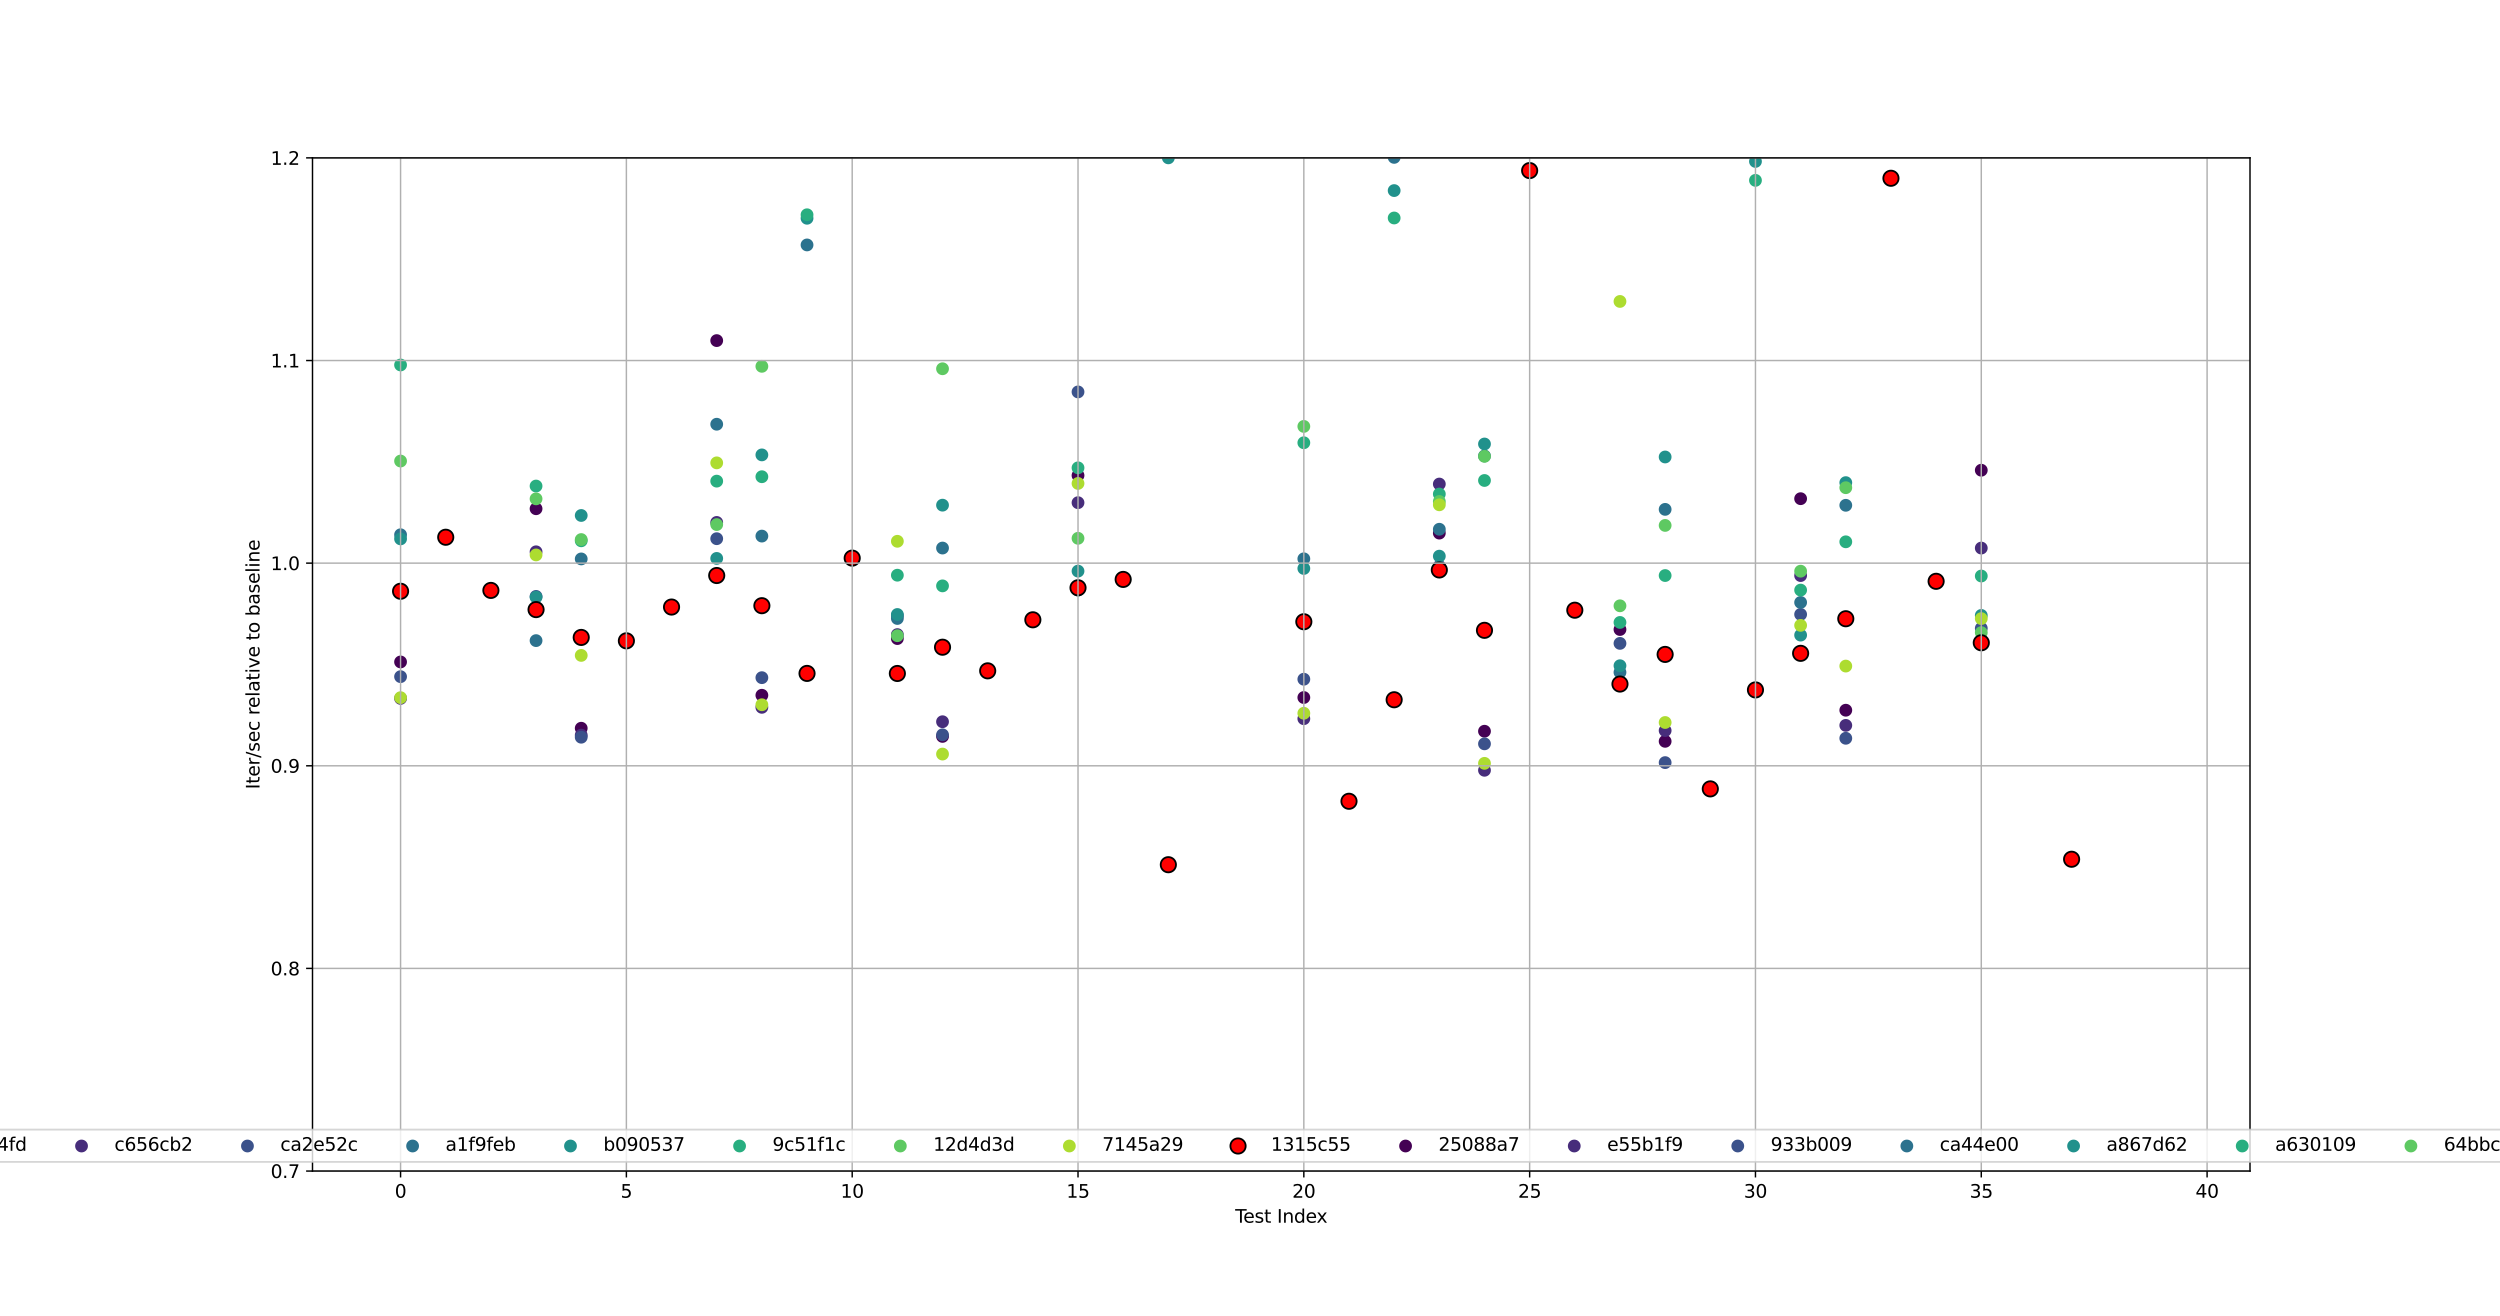 <?xml version="1.0" encoding="utf-8" standalone="no"?>
<!DOCTYPE svg PUBLIC "-//W3C//DTD SVG 1.1//EN"
  "http://www.w3.org/Graphics/SVG/1.1/DTD/svg11.dtd">
<svg xmlns:xlink="http://www.w3.org/1999/xlink" width="1368pt" height="720pt" viewBox="0 0 1368 720" xmlns="http://www.w3.org/2000/svg" version="1.1">
 <defs>
  <style type="text/css">*{stroke-linejoin: round; stroke-linecap: butt}</style>
 </defs>
 <g id="figure_1">
  <g id="patch_1">
   <path d="M 0 720 
L 1368 720 
L 1368 0 
L 0 0 
z
" style="fill: #ffffff"/>
  </g>
  <g id="axes_1">
   <g id="patch_2">
    <path d="M 171 640.8 
L 1231.2 640.8 
L 1231.2 86.4 
L 171 86.4 
z
" style="fill: #ffffff"/>
   </g>
   <g id="PathCollection_1">
    <defs>
     <path id="m3d62dce273" d="M 0 3 
C 0.796 3 1.559 2.684 2.121 2.121 
C 2.684 1.559 3 0.796 3 0 
C 3 -0.796 2.684 -1.559 2.121 -2.121 
C 1.559 -2.684 0.796 -3 0 -3 
C -0.796 -3 -1.559 -2.684 -2.121 -2.121 
C -2.684 -1.559 -3 -0.796 -3 0 
C -3 0.796 -2.684 1.559 -2.121 2.121 
C -1.559 2.684 -0.796 3 0 3 
z
" style="stroke: #440154"/>
    </defs>
    <g clip-path="url(#p33c2dc1faf)">
     <use xlink:href="#m3d62dce273" x="219.191" y="362.218" style="fill: #440154; stroke: #440154"/>
    </g>
   </g>
   <g id="PathCollection_2">
    <defs>
     <path id="mce5c6174b4" d="M 0 3 
C 0.796 3 1.559 2.684 2.121 2.121 
C 2.684 1.559 3 0.796 3 0 
C 3 -0.796 2.684 -1.559 2.121 -2.121 
C 1.559 -2.684 0.796 -3 0 -3 
C -0.796 -3 -1.559 -2.684 -2.121 -2.121 
C -2.684 -1.559 -3 -0.796 -3 0 
C -3 0.796 -2.684 1.559 -2.121 2.121 
C -1.559 2.684 -0.796 3 0 3 
z
" style="stroke: #472d7b"/>
    </defs>
    <g clip-path="url(#p33c2dc1faf)">
     <use xlink:href="#mce5c6174b4" x="219.191" y="382.159" style="fill: #472d7b; stroke: #472d7b"/>
    </g>
   </g>
   <g id="PathCollection_3">
    <defs>
     <path id="m410b164fdc" d="M 0 3 
C 0.796 3 1.559 2.684 2.121 2.121 
C 2.684 1.559 3 0.796 3 0 
C 3 -0.796 2.684 -1.559 2.121 -2.121 
C 1.559 -2.684 0.796 -3 0 -3 
C -0.796 -3 -1.559 -2.684 -2.121 -2.121 
C -2.684 -1.559 -3 -0.796 -3 0 
C -3 0.796 -2.684 1.559 -2.121 2.121 
C -1.559 2.684 -0.796 3 0 3 
z
" style="stroke: #3b528b"/>
    </defs>
    <g clip-path="url(#p33c2dc1faf)">
     <use xlink:href="#m410b164fdc" x="219.191" y="370.266" style="fill: #3b528b; stroke: #3b528b"/>
    </g>
   </g>
   <g id="PathCollection_4">
    <defs>
     <path id="mabfa13eccc" d="M 0 3 
C 0.796 3 1.559 2.684 2.121 2.121 
C 2.684 1.559 3 0.796 3 0 
C 3 -0.796 2.684 -1.559 2.121 -2.121 
C 1.559 -2.684 0.796 -3 0 -3 
C -0.796 -3 -1.559 -2.684 -2.121 -2.121 
C -2.684 -1.559 -3 -0.796 -3 0 
C -3 0.796 -2.684 1.559 -2.121 2.121 
C -1.559 2.684 -0.796 3 0 3 
z
" style="stroke: #2c728e"/>
    </defs>
    <g clip-path="url(#p33c2dc1faf)">
     <use xlink:href="#mabfa13eccc" x="219.191" y="292.614" style="fill: #2c728e; stroke: #2c728e"/>
    </g>
   </g>
   <g id="PathCollection_5">
    <defs>
     <path id="mc7ab1e1fe5" d="M 0 3 
C 0.796 3 1.559 2.684 2.121 2.121 
C 2.684 1.559 3 0.796 3 0 
C 3 -0.796 2.684 -1.559 2.121 -2.121 
C 1.559 -2.684 0.796 -3 0 -3 
C -0.796 -3 -1.559 -2.684 -2.121 -2.121 
C -2.684 -1.559 -3 -0.796 -3 0 
C -3 0.796 -2.684 1.559 -2.121 2.121 
C -1.559 2.684 -0.796 3 0 3 
z
" style="stroke: #21918c"/>
    </defs>
    <g clip-path="url(#p33c2dc1faf)">
     <use xlink:href="#mc7ab1e1fe5" x="219.191" y="294.875" style="fill: #21918c; stroke: #21918c"/>
    </g>
   </g>
   <g id="PathCollection_6">
    <defs>
     <path id="m1e2733bc22" d="M 0 3 
C 0.796 3 1.559 2.684 2.121 2.121 
C 2.684 1.559 3 0.796 3 0 
C 3 -0.796 2.684 -1.559 2.121 -2.121 
C 1.559 -2.684 0.796 -3 0 -3 
C -0.796 -3 -1.559 -2.684 -2.121 -2.121 
C -2.684 -1.559 -3 -0.796 -3 0 
C -3 0.796 -2.684 1.559 -2.121 2.121 
C -1.559 2.684 -0.796 3 0 3 
z
" style="stroke: #28ae80"/>
    </defs>
    <g clip-path="url(#p33c2dc1faf)">
     <use xlink:href="#m1e2733bc22" x="219.191" y="199.713" style="fill: #28ae80; stroke: #28ae80"/>
    </g>
   </g>
   <g id="PathCollection_7">
    <defs>
     <path id="m9a997c32b4" d="M 0 3 
C 0.796 3 1.559 2.684 2.121 2.121 
C 2.684 1.559 3 0.796 3 0 
C 3 -0.796 2.684 -1.559 2.121 -2.121 
C 1.559 -2.684 0.796 -3 0 -3 
C -0.796 -3 -1.559 -2.684 -2.121 -2.121 
C -2.684 -1.559 -3 -0.796 -3 0 
C -3 0.796 -2.684 1.559 -2.121 2.121 
C -1.559 2.684 -0.796 3 0 3 
z
" style="stroke: #5ec962"/>
    </defs>
    <g clip-path="url(#p33c2dc1faf)">
     <use xlink:href="#m9a997c32b4" x="219.191" y="252.282" style="fill: #5ec962; stroke: #5ec962"/>
    </g>
   </g>
   <g id="PathCollection_8">
    <defs>
     <path id="m916253a2c6" d="M 0 3 
C 0.796 3 1.559 2.684 2.121 2.121 
C 2.684 1.559 3 0.796 3 0 
C 3 -0.796 2.684 -1.559 2.121 -2.121 
C 1.559 -2.684 0.796 -3 0 -3 
C -0.796 -3 -1.559 -2.684 -2.121 -2.121 
C -2.684 -1.559 -3 -0.796 -3 0 
C -3 0.796 -2.684 1.559 -2.121 2.121 
C -1.559 2.684 -0.796 3 0 3 
z
" style="stroke: #addc30"/>
    </defs>
    <g clip-path="url(#p33c2dc1faf)">
     <use xlink:href="#m916253a2c6" x="219.191" y="381.759" style="fill: #addc30; stroke: #addc30"/>
    </g>
   </g>
   <g id="PathCollection_9">
    <defs>
     <path id="m8d3a0ee162" d="M 0 4.183 
C 1.109 4.183 2.174 3.743 2.958 2.958 
C 3.743 2.174 4.183 1.109 4.183 0 
C 4.183 -1.109 3.743 -2.174 2.958 -2.958 
C 2.174 -3.743 1.109 -4.183 0 -4.183 
C -1.109 -4.183 -2.174 -3.743 -2.958 -2.958 
C -3.743 -2.174 -4.183 -1.109 -4.183 0 
C -4.183 1.109 -3.743 2.174 -2.958 2.958 
C -2.174 3.743 -1.109 4.183 0 4.183 
z
" style="stroke: #000000"/>
    </defs>
    <g clip-path="url(#p33c2dc1faf)">
     <use xlink:href="#m8d3a0ee162" x="219.191" y="323.537" style="fill: #ff0000; stroke: #000000"/>
    </g>
   </g>
   <g id="PathCollection_10">
    <g clip-path="url(#p33c2dc1faf)"/>
   </g>
   <g id="PathCollection_11">
    <g clip-path="url(#p33c2dc1faf)"/>
   </g>
   <g id="PathCollection_12">
    <g clip-path="url(#p33c2dc1faf)"/>
   </g>
   <g id="PathCollection_13">
    <g clip-path="url(#p33c2dc1faf)"/>
   </g>
   <g id="PathCollection_14">
    <g clip-path="url(#p33c2dc1faf)">
     <use xlink:href="#mc7ab1e1fe5" x="243.904" y="11.615" style="fill: #21918c; stroke: #21918c"/>
    </g>
   </g>
   <g id="PathCollection_15">
    <g clip-path="url(#p33c2dc1faf)">
     <use xlink:href="#m1e2733bc22" x="243.904" y="12.003" style="fill: #28ae80; stroke: #28ae80"/>
    </g>
   </g>
   <g id="PathCollection_16">
    <g clip-path="url(#p33c2dc1faf)"/>
   </g>
   <g id="PathCollection_17">
    <g clip-path="url(#p33c2dc1faf)"/>
   </g>
   <g id="PathCollection_18">
    <g clip-path="url(#p33c2dc1faf)">
     <use xlink:href="#m8d3a0ee162" x="243.904" y="293.981" style="fill: #ff0000; stroke: #000000"/>
    </g>
   </g>
   <g id="PathCollection_19">
    <g clip-path="url(#p33c2dc1faf)">
     <use xlink:href="#m3d62dce273" x="268.617" y="6.098" style="fill: #440154; stroke: #440154"/>
    </g>
   </g>
   <g id="PathCollection_20">
    <g clip-path="url(#p33c2dc1faf)"/>
   </g>
   <g id="PathCollection_21">
    <g clip-path="url(#p33c2dc1faf)"/>
   </g>
   <g id="PathCollection_22">
    <g clip-path="url(#p33c2dc1faf)">
     <use xlink:href="#mabfa13eccc" x="268.617" y="68.032" style="fill: #2c728e; stroke: #2c728e"/>
    </g>
   </g>
   <g id="PathCollection_23">
    <g clip-path="url(#p33c2dc1faf)">
     <use xlink:href="#mc7ab1e1fe5" x="268.617" y="35.08" style="fill: #21918c; stroke: #21918c"/>
    </g>
   </g>
   <g id="PathCollection_24">
    <g clip-path="url(#p33c2dc1faf)">
     <use xlink:href="#m1e2733bc22" x="268.617" y="52.763" style="fill: #28ae80; stroke: #28ae80"/>
    </g>
   </g>
   <g id="PathCollection_25">
    <g clip-path="url(#p33c2dc1faf)">
     <use xlink:href="#m9a997c32b4" x="268.617" y="20.299" style="fill: #5ec962; stroke: #5ec962"/>
    </g>
   </g>
   <g id="PathCollection_26">
    <g clip-path="url(#p33c2dc1faf)"/>
   </g>
   <g id="PathCollection_27">
    <g clip-path="url(#p33c2dc1faf)">
     <use xlink:href="#m8d3a0ee162" x="268.617" y="323.075" style="fill: #ff0000; stroke: #000000"/>
    </g>
   </g>
   <g id="PathCollection_28">
    <g clip-path="url(#p33c2dc1faf)">
     <use xlink:href="#m3d62dce273" x="293.331" y="278.379" style="fill: #440154; stroke: #440154"/>
    </g>
   </g>
   <g id="PathCollection_29">
    <g clip-path="url(#p33c2dc1faf)">
     <use xlink:href="#mce5c6174b4" x="293.331" y="301.949" style="fill: #472d7b; stroke: #472d7b"/>
    </g>
   </g>
   <g id="PathCollection_30">
    <g clip-path="url(#p33c2dc1faf)">
     <use xlink:href="#m410b164fdc" x="293.331" y="326.35" style="fill: #3b528b; stroke: #3b528b"/>
    </g>
   </g>
   <g id="PathCollection_31">
    <g clip-path="url(#p33c2dc1faf)">
     <use xlink:href="#mabfa13eccc" x="293.331" y="350.545" style="fill: #2c728e; stroke: #2c728e"/>
    </g>
   </g>
   <g id="PathCollection_32">
    <g clip-path="url(#p33c2dc1faf)">
     <use xlink:href="#mc7ab1e1fe5" x="293.331" y="326.782" style="fill: #21918c; stroke: #21918c"/>
    </g>
   </g>
   <g id="PathCollection_33">
    <g clip-path="url(#p33c2dc1faf)">
     <use xlink:href="#m1e2733bc22" x="293.331" y="265.963" style="fill: #28ae80; stroke: #28ae80"/>
    </g>
   </g>
   <g id="PathCollection_34">
    <g clip-path="url(#p33c2dc1faf)">
     <use xlink:href="#m9a997c32b4" x="293.331" y="272.971" style="fill: #5ec962; stroke: #5ec962"/>
    </g>
   </g>
   <g id="PathCollection_35">
    <g clip-path="url(#p33c2dc1faf)">
     <use xlink:href="#m916253a2c6" x="293.331" y="303.658" style="fill: #addc30; stroke: #addc30"/>
    </g>
   </g>
   <g id="PathCollection_36">
    <g clip-path="url(#p33c2dc1faf)">
     <use xlink:href="#m8d3a0ee162" x="293.331" y="333.581" style="fill: #ff0000; stroke: #000000"/>
    </g>
   </g>
   <g id="PathCollection_37">
    <g clip-path="url(#p33c2dc1faf)">
     <use xlink:href="#m3d62dce273" x="318.044" y="398.491" style="fill: #440154; stroke: #440154"/>
    </g>
   </g>
   <g id="PathCollection_38">
    <g clip-path="url(#p33c2dc1faf)">
     <use xlink:href="#mce5c6174b4" x="318.044" y="402.271" style="fill: #472d7b; stroke: #472d7b"/>
    </g>
   </g>
   <g id="PathCollection_39">
    <g clip-path="url(#p33c2dc1faf)">
     <use xlink:href="#m410b164fdc" x="318.044" y="403.404" style="fill: #3b528b; stroke: #3b528b"/>
    </g>
   </g>
   <g id="PathCollection_40">
    <g clip-path="url(#p33c2dc1faf)">
     <use xlink:href="#mabfa13eccc" x="318.044" y="305.844" style="fill: #2c728e; stroke: #2c728e"/>
    </g>
   </g>
   <g id="PathCollection_41">
    <g clip-path="url(#p33c2dc1faf)">
     <use xlink:href="#mc7ab1e1fe5" x="318.044" y="282.067" style="fill: #21918c; stroke: #21918c"/>
    </g>
   </g>
   <g id="PathCollection_42">
    <g clip-path="url(#p33c2dc1faf)">
     <use xlink:href="#m1e2733bc22" x="318.044" y="295.929" style="fill: #28ae80; stroke: #28ae80"/>
    </g>
   </g>
   <g id="PathCollection_43">
    <g clip-path="url(#p33c2dc1faf)">
     <use xlink:href="#m9a997c32b4" x="318.044" y="295.242" style="fill: #5ec962; stroke: #5ec962"/>
    </g>
   </g>
   <g id="PathCollection_44">
    <g clip-path="url(#p33c2dc1faf)">
     <use xlink:href="#m916253a2c6" x="318.044" y="358.639" style="fill: #addc30; stroke: #addc30"/>
    </g>
   </g>
   <g id="PathCollection_45">
    <g clip-path="url(#p33c2dc1faf)">
     <use xlink:href="#m8d3a0ee162" x="318.044" y="348.801" style="fill: #ff0000; stroke: #000000"/>
    </g>
   </g>
   <g id="PathCollection_46">
    <g clip-path="url(#p33c2dc1faf)"/>
   </g>
   <g id="PathCollection_47">
    <g clip-path="url(#p33c2dc1faf)"/>
   </g>
   <g id="PathCollection_48">
    <g clip-path="url(#p33c2dc1faf)"/>
   </g>
   <g id="PathCollection_49">
    <g clip-path="url(#p33c2dc1faf)"/>
   </g>
   <g id="PathCollection_50">
    <g clip-path="url(#p33c2dc1faf)"/>
   </g>
   <g id="PathCollection_51">
    <g clip-path="url(#p33c2dc1faf)"/>
   </g>
   <g id="PathCollection_52">
    <g clip-path="url(#p33c2dc1faf)"/>
   </g>
   <g id="PathCollection_53">
    <g clip-path="url(#p33c2dc1faf)"/>
   </g>
   <g id="PathCollection_54">
    <g clip-path="url(#p33c2dc1faf)">
     <use xlink:href="#m8d3a0ee162" x="342.757" y="350.664" style="fill: #ff0000; stroke: #000000"/>
    </g>
   </g>
   <g id="PathCollection_55">
    <g clip-path="url(#p33c2dc1faf)"/>
   </g>
   <g id="PathCollection_56">
    <g clip-path="url(#p33c2dc1faf)"/>
   </g>
   <g id="PathCollection_57">
    <g clip-path="url(#p33c2dc1faf)"/>
   </g>
   <g id="PathCollection_58">
    <g clip-path="url(#p33c2dc1faf)">
     <use xlink:href="#mabfa13eccc" x="367.471" y="9.572" style="fill: #2c728e; stroke: #2c728e"/>
    </g>
   </g>
   <g id="PathCollection_59">
    <g clip-path="url(#p33c2dc1faf)">
     <use xlink:href="#mc7ab1e1fe5" x="367.471" y="25.602" style="fill: #21918c; stroke: #21918c"/>
    </g>
   </g>
   <g id="PathCollection_60">
    <g clip-path="url(#p33c2dc1faf)">
     <use xlink:href="#m1e2733bc22" x="367.471" y="10.428" style="fill: #28ae80; stroke: #28ae80"/>
    </g>
   </g>
   <g id="PathCollection_61">
    <g clip-path="url(#p33c2dc1faf)"/>
   </g>
   <g id="PathCollection_62">
    <g clip-path="url(#p33c2dc1faf)"/>
   </g>
   <g id="PathCollection_63">
    <g clip-path="url(#p33c2dc1faf)">
     <use xlink:href="#m8d3a0ee162" x="367.471" y="332.177" style="fill: #ff0000; stroke: #000000"/>
    </g>
   </g>
   <g id="PathCollection_64">
    <g clip-path="url(#p33c2dc1faf)">
     <use xlink:href="#m3d62dce273" x="392.184" y="186.374" style="fill: #440154; stroke: #440154"/>
    </g>
   </g>
   <g id="PathCollection_65">
    <g clip-path="url(#p33c2dc1faf)">
     <use xlink:href="#mce5c6174b4" x="392.184" y="285.871" style="fill: #472d7b; stroke: #472d7b"/>
    </g>
   </g>
   <g id="PathCollection_66">
    <g clip-path="url(#p33c2dc1faf)">
     <use xlink:href="#m410b164fdc" x="392.184" y="294.775" style="fill: #3b528b; stroke: #3b528b"/>
    </g>
   </g>
   <g id="PathCollection_67">
    <g clip-path="url(#p33c2dc1faf)">
     <use xlink:href="#mabfa13eccc" x="392.184" y="232.14" style="fill: #2c728e; stroke: #2c728e"/>
    </g>
   </g>
   <g id="PathCollection_68">
    <g clip-path="url(#p33c2dc1faf)">
     <use xlink:href="#mc7ab1e1fe5" x="392.184" y="305.564" style="fill: #21918c; stroke: #21918c"/>
    </g>
   </g>
   <g id="PathCollection_69">
    <g clip-path="url(#p33c2dc1faf)">
     <use xlink:href="#m1e2733bc22" x="392.184" y="263.278" style="fill: #28ae80; stroke: #28ae80"/>
    </g>
   </g>
   <g id="PathCollection_70">
    <g clip-path="url(#p33c2dc1faf)">
     <use xlink:href="#m9a997c32b4" x="392.184" y="287.041" style="fill: #5ec962; stroke: #5ec962"/>
    </g>
   </g>
   <g id="PathCollection_71">
    <g clip-path="url(#p33c2dc1faf)">
     <use xlink:href="#m916253a2c6" x="392.184" y="253.278" style="fill: #addc30; stroke: #addc30"/>
    </g>
   </g>
   <g id="PathCollection_72">
    <g clip-path="url(#p33c2dc1faf)">
     <use xlink:href="#m8d3a0ee162" x="392.184" y="314.923" style="fill: #ff0000; stroke: #000000"/>
    </g>
   </g>
   <g id="PathCollection_73">
    <g clip-path="url(#p33c2dc1faf)">
     <use xlink:href="#m3d62dce273" x="416.897" y="380.445" style="fill: #440154; stroke: #440154"/>
    </g>
   </g>
   <g id="PathCollection_74">
    <g clip-path="url(#p33c2dc1faf)">
     <use xlink:href="#mce5c6174b4" x="416.897" y="387.049" style="fill: #472d7b; stroke: #472d7b"/>
    </g>
   </g>
   <g id="PathCollection_75">
    <g clip-path="url(#p33c2dc1faf)">
     <use xlink:href="#m410b164fdc" x="416.897" y="370.82" style="fill: #3b528b; stroke: #3b528b"/>
    </g>
   </g>
   <g id="PathCollection_76">
    <g clip-path="url(#p33c2dc1faf)">
     <use xlink:href="#mabfa13eccc" x="416.897" y="293.348" style="fill: #2c728e; stroke: #2c728e"/>
    </g>
   </g>
   <g id="PathCollection_77">
    <g clip-path="url(#p33c2dc1faf)">
     <use xlink:href="#mc7ab1e1fe5" x="416.897" y="248.918" style="fill: #21918c; stroke: #21918c"/>
    </g>
   </g>
   <g id="PathCollection_78">
    <g clip-path="url(#p33c2dc1faf)">
     <use xlink:href="#m1e2733bc22" x="416.897" y="260.864" style="fill: #28ae80; stroke: #28ae80"/>
    </g>
   </g>
   <g id="PathCollection_79">
    <g clip-path="url(#p33c2dc1faf)">
     <use xlink:href="#m9a997c32b4" x="416.897" y="200.452" style="fill: #5ec962; stroke: #5ec962"/>
    </g>
   </g>
   <g id="PathCollection_80">
    <g clip-path="url(#p33c2dc1faf)">
     <use xlink:href="#m916253a2c6" x="416.897" y="385.638" style="fill: #addc30; stroke: #addc30"/>
    </g>
   </g>
   <g id="PathCollection_81">
    <g clip-path="url(#p33c2dc1faf)">
     <use xlink:href="#m8d3a0ee162" x="416.897" y="331.438" style="fill: #ff0000; stroke: #000000"/>
    </g>
   </g>
   <g id="PathCollection_82">
    <g clip-path="url(#p33c2dc1faf)">
     <use xlink:href="#m3d62dce273" x="441.61" y="16.879" style="fill: #440154; stroke: #440154"/>
    </g>
   </g>
   <g id="PathCollection_83">
    <g clip-path="url(#p33c2dc1faf)">
     <use xlink:href="#mce5c6174b4" x="441.61" y="71.76" style="fill: #472d7b; stroke: #472d7b"/>
    </g>
   </g>
   <g id="PathCollection_84">
    <g clip-path="url(#p33c2dc1faf)"/>
   </g>
   <g id="PathCollection_85">
    <g clip-path="url(#p33c2dc1faf)">
     <use xlink:href="#mabfa13eccc" x="441.61" y="134.029" style="fill: #2c728e; stroke: #2c728e"/>
    </g>
   </g>
   <g id="PathCollection_86">
    <g clip-path="url(#p33c2dc1faf)">
     <use xlink:href="#mc7ab1e1fe5" x="441.61" y="119.435" style="fill: #21918c; stroke: #21918c"/>
    </g>
   </g>
   <g id="PathCollection_87">
    <g clip-path="url(#p33c2dc1faf)">
     <use xlink:href="#m1e2733bc22" x="441.61" y="117.52" style="fill: #28ae80; stroke: #28ae80"/>
    </g>
   </g>
   <g id="PathCollection_88">
    <g clip-path="url(#p33c2dc1faf)">
     <use xlink:href="#m9a997c32b4" x="441.61" y="69.214" style="fill: #5ec962; stroke: #5ec962"/>
    </g>
   </g>
   <g id="PathCollection_89">
    <g clip-path="url(#p33c2dc1faf)">
     <use xlink:href="#m916253a2c6" x="441.61" y="79.502" style="fill: #addc30; stroke: #addc30"/>
    </g>
   </g>
   <g id="PathCollection_90">
    <g clip-path="url(#p33c2dc1faf)">
     <use xlink:href="#m8d3a0ee162" x="441.61" y="368.493" style="fill: #ff0000; stroke: #000000"/>
    </g>
   </g>
   <g id="PathCollection_91">
    <g clip-path="url(#p33c2dc1faf)"/>
   </g>
   <g id="PathCollection_92">
    <g clip-path="url(#p33c2dc1faf)"/>
   </g>
   <g id="PathCollection_93">
    <g clip-path="url(#p33c2dc1faf)"/>
   </g>
   <g id="PathCollection_94">
    <g clip-path="url(#p33c2dc1faf)">
     <use xlink:href="#mabfa13eccc" x="466.324" y="20.442" style="fill: #2c728e; stroke: #2c728e"/>
    </g>
   </g>
   <g id="PathCollection_95">
    <g clip-path="url(#p33c2dc1faf)">
     <use xlink:href="#mc7ab1e1fe5" x="466.324" y="17.874" style="fill: #21918c; stroke: #21918c"/>
    </g>
   </g>
   <g id="PathCollection_96">
    <g clip-path="url(#p33c2dc1faf)">
     <use xlink:href="#m1e2733bc22" x="466.324" y="20.296" style="fill: #28ae80; stroke: #28ae80"/>
    </g>
   </g>
   <g id="PathCollection_97">
    <g clip-path="url(#p33c2dc1faf)">
     <use xlink:href="#m9a997c32b4" x="466.324" y="27.619" style="fill: #5ec962; stroke: #5ec962"/>
    </g>
   </g>
   <g id="PathCollection_98">
    <g clip-path="url(#p33c2dc1faf)"/>
   </g>
   <g id="PathCollection_99">
    <g clip-path="url(#p33c2dc1faf)">
     <use xlink:href="#m8d3a0ee162" x="466.324" y="305.399" style="fill: #ff0000; stroke: #000000"/>
    </g>
   </g>
   <g id="PathCollection_100">
    <g clip-path="url(#p33c2dc1faf)">
     <use xlink:href="#m3d62dce273" x="491.037" y="349.427" style="fill: #440154; stroke: #440154"/>
    </g>
   </g>
   <g id="PathCollection_101">
    <g clip-path="url(#p33c2dc1faf)">
     <use xlink:href="#mce5c6174b4" x="491.037" y="347.257" style="fill: #472d7b; stroke: #472d7b"/>
    </g>
   </g>
   <g id="PathCollection_102">
    <g clip-path="url(#p33c2dc1faf)">
     <use xlink:href="#m410b164fdc" x="491.037" y="336.89" style="fill: #3b528b; stroke: #3b528b"/>
    </g>
   </g>
   <g id="PathCollection_103">
    <g clip-path="url(#p33c2dc1faf)">
     <use xlink:href="#mabfa13eccc" x="491.037" y="338.427" style="fill: #2c728e; stroke: #2c728e"/>
    </g>
   </g>
   <g id="PathCollection_104">
    <g clip-path="url(#p33c2dc1faf)">
     <use xlink:href="#mc7ab1e1fe5" x="491.037" y="336.249" style="fill: #21918c; stroke: #21918c"/>
    </g>
   </g>
   <g id="PathCollection_105">
    <g clip-path="url(#p33c2dc1faf)">
     <use xlink:href="#m1e2733bc22" x="491.037" y="314.751" style="fill: #28ae80; stroke: #28ae80"/>
    </g>
   </g>
   <g id="PathCollection_106">
    <g clip-path="url(#p33c2dc1faf)">
     <use xlink:href="#m9a997c32b4" x="491.037" y="347.862" style="fill: #5ec962; stroke: #5ec962"/>
    </g>
   </g>
   <g id="PathCollection_107">
    <g clip-path="url(#p33c2dc1faf)">
     <use xlink:href="#m916253a2c6" x="491.037" y="296.193" style="fill: #addc30; stroke: #addc30"/>
    </g>
   </g>
   <g id="PathCollection_108">
    <g clip-path="url(#p33c2dc1faf)">
     <use xlink:href="#m8d3a0ee162" x="491.037" y="368.529" style="fill: #ff0000; stroke: #000000"/>
    </g>
   </g>
   <g id="PathCollection_109">
    <g clip-path="url(#p33c2dc1faf)">
     <use xlink:href="#m3d62dce273" x="515.75" y="402.961" style="fill: #440154; stroke: #440154"/>
    </g>
   </g>
   <g id="PathCollection_110">
    <g clip-path="url(#p33c2dc1faf)">
     <use xlink:href="#mce5c6174b4" x="515.75" y="394.932" style="fill: #472d7b; stroke: #472d7b"/>
    </g>
   </g>
   <g id="PathCollection_111">
    <g clip-path="url(#p33c2dc1faf)">
     <use xlink:href="#m410b164fdc" x="515.75" y="402.094" style="fill: #3b528b; stroke: #3b528b"/>
    </g>
   </g>
   <g id="PathCollection_112">
    <g clip-path="url(#p33c2dc1faf)">
     <use xlink:href="#mabfa13eccc" x="515.75" y="299.892" style="fill: #2c728e; stroke: #2c728e"/>
    </g>
   </g>
   <g id="PathCollection_113">
    <g clip-path="url(#p33c2dc1faf)">
     <use xlink:href="#mc7ab1e1fe5" x="515.75" y="276.427" style="fill: #21918c; stroke: #21918c"/>
    </g>
   </g>
   <g id="PathCollection_114">
    <g clip-path="url(#p33c2dc1faf)">
     <use xlink:href="#m1e2733bc22" x="515.75" y="320.592" style="fill: #28ae80; stroke: #28ae80"/>
    </g>
   </g>
   <g id="PathCollection_115">
    <g clip-path="url(#p33c2dc1faf)">
     <use xlink:href="#m9a997c32b4" x="515.75" y="201.783" style="fill: #5ec962; stroke: #5ec962"/>
    </g>
   </g>
   <g id="PathCollection_116">
    <g clip-path="url(#p33c2dc1faf)">
     <use xlink:href="#m916253a2c6" x="515.75" y="412.631" style="fill: #addc30; stroke: #addc30"/>
    </g>
   </g>
   <g id="PathCollection_117">
    <g clip-path="url(#p33c2dc1faf)">
     <use xlink:href="#m8d3a0ee162" x="515.75" y="354.154" style="fill: #ff0000; stroke: #000000"/>
    </g>
   </g>
   <g id="PathCollection_118">
    <g clip-path="url(#p33c2dc1faf)"/>
   </g>
   <g id="PathCollection_119">
    <g clip-path="url(#p33c2dc1faf)"/>
   </g>
   <g id="PathCollection_120">
    <g clip-path="url(#p33c2dc1faf)"/>
   </g>
   <g id="PathCollection_121">
    <g clip-path="url(#p33c2dc1faf)"/>
   </g>
   <g id="PathCollection_122">
    <g clip-path="url(#p33c2dc1faf)"/>
   </g>
   <g id="PathCollection_123">
    <g clip-path="url(#p33c2dc1faf)"/>
   </g>
   <g id="PathCollection_124">
    <g clip-path="url(#p33c2dc1faf)"/>
   </g>
   <g id="PathCollection_125">
    <g clip-path="url(#p33c2dc1faf)"/>
   </g>
   <g id="PathCollection_126">
    <g clip-path="url(#p33c2dc1faf)">
     <use xlink:href="#m8d3a0ee162" x="540.464" y="367.086" style="fill: #ff0000; stroke: #000000"/>
    </g>
   </g>
   <g id="PathCollection_127">
    <g clip-path="url(#p33c2dc1faf)"/>
   </g>
   <g id="PathCollection_128">
    <g clip-path="url(#p33c2dc1faf)"/>
   </g>
   <g id="PathCollection_129">
    <g clip-path="url(#p33c2dc1faf)"/>
   </g>
   <g id="PathCollection_130">
    <g clip-path="url(#p33c2dc1faf)">
     <use xlink:href="#mabfa13eccc" x="565.177" y="15.74" style="fill: #2c728e; stroke: #2c728e"/>
    </g>
   </g>
   <g id="PathCollection_131">
    <g clip-path="url(#p33c2dc1faf)">
     <use xlink:href="#mc7ab1e1fe5" x="565.177" y="35.565" style="fill: #21918c; stroke: #21918c"/>
    </g>
   </g>
   <g id="PathCollection_132">
    <g clip-path="url(#p33c2dc1faf)">
     <use xlink:href="#m1e2733bc22" x="565.177" y="42.927" style="fill: #28ae80; stroke: #28ae80"/>
    </g>
   </g>
   <g id="PathCollection_133">
    <g clip-path="url(#p33c2dc1faf)">
     <use xlink:href="#m9a997c32b4" x="565.177" y="16.646" style="fill: #5ec962; stroke: #5ec962"/>
    </g>
   </g>
   <g id="PathCollection_134">
    <g clip-path="url(#p33c2dc1faf)"/>
   </g>
   <g id="PathCollection_135">
    <g clip-path="url(#p33c2dc1faf)">
     <use xlink:href="#m8d3a0ee162" x="565.177" y="339.154" style="fill: #ff0000; stroke: #000000"/>
    </g>
   </g>
   <g id="PathCollection_136">
    <g clip-path="url(#p33c2dc1faf)">
     <use xlink:href="#m3d62dce273" x="589.89" y="260.164" style="fill: #440154; stroke: #440154"/>
    </g>
   </g>
   <g id="PathCollection_137">
    <g clip-path="url(#p33c2dc1faf)">
     <use xlink:href="#mce5c6174b4" x="589.89" y="275.067" style="fill: #472d7b; stroke: #472d7b"/>
    </g>
   </g>
   <g id="PathCollection_138">
    <g clip-path="url(#p33c2dc1faf)">
     <use xlink:href="#m410b164fdc" x="589.89" y="214.456" style="fill: #3b528b; stroke: #3b528b"/>
    </g>
   </g>
   <g id="PathCollection_139">
    <g clip-path="url(#p33c2dc1faf)">
     <use xlink:href="#mabfa13eccc" x="589.89" y="322.863" style="fill: #2c728e; stroke: #2c728e"/>
    </g>
   </g>
   <g id="PathCollection_140">
    <g clip-path="url(#p33c2dc1faf)">
     <use xlink:href="#mc7ab1e1fe5" x="589.89" y="312.511" style="fill: #21918c; stroke: #21918c"/>
    </g>
   </g>
   <g id="PathCollection_141">
    <g clip-path="url(#p33c2dc1faf)">
     <use xlink:href="#m1e2733bc22" x="589.89" y="256.005" style="fill: #28ae80; stroke: #28ae80"/>
    </g>
   </g>
   <g id="PathCollection_142">
    <g clip-path="url(#p33c2dc1faf)">
     <use xlink:href="#m9a997c32b4" x="589.89" y="294.561" style="fill: #5ec962; stroke: #5ec962"/>
    </g>
   </g>
   <g id="PathCollection_143">
    <g clip-path="url(#p33c2dc1faf)">
     <use xlink:href="#m916253a2c6" x="589.89" y="264.534" style="fill: #addc30; stroke: #addc30"/>
    </g>
   </g>
   <g id="PathCollection_144">
    <g clip-path="url(#p33c2dc1faf)">
     <use xlink:href="#m8d3a0ee162" x="589.89" y="321.632" style="fill: #ff0000; stroke: #000000"/>
    </g>
   </g>
   <g id="PathCollection_145">
    <g clip-path="url(#p33c2dc1faf)"/>
   </g>
   <g id="PathCollection_146">
    <g clip-path="url(#p33c2dc1faf)"/>
   </g>
   <g id="PathCollection_147">
    <g clip-path="url(#p33c2dc1faf)"/>
   </g>
   <g id="PathCollection_148">
    <g clip-path="url(#p33c2dc1faf)"/>
   </g>
   <g id="PathCollection_149">
    <g clip-path="url(#p33c2dc1faf)"/>
   </g>
   <g id="PathCollection_150">
    <g clip-path="url(#p33c2dc1faf)"/>
   </g>
   <g id="PathCollection_151">
    <g clip-path="url(#p33c2dc1faf)"/>
   </g>
   <g id="PathCollection_152">
    <g clip-path="url(#p33c2dc1faf)"/>
   </g>
   <g id="PathCollection_153">
    <g clip-path="url(#p33c2dc1faf)">
     <use xlink:href="#m8d3a0ee162" x="614.603" y="317.059" style="fill: #ff0000; stroke: #000000"/>
    </g>
   </g>
   <g id="PathCollection_154">
    <g clip-path="url(#p33c2dc1faf)"/>
   </g>
   <g id="PathCollection_155">
    <g clip-path="url(#p33c2dc1faf)"/>
   </g>
   <g id="PathCollection_156">
    <g clip-path="url(#p33c2dc1faf)">
     <use xlink:href="#m410b164fdc" x="639.317" y="55.236" style="fill: #3b528b; stroke: #3b528b"/>
    </g>
   </g>
   <g id="PathCollection_157">
    <g clip-path="url(#p33c2dc1faf)">
     <use xlink:href="#mabfa13eccc" x="639.317" y="47.679" style="fill: #2c728e; stroke: #2c728e"/>
    </g>
   </g>
   <g id="PathCollection_158">
    <g clip-path="url(#p33c2dc1faf)">
     <use xlink:href="#mc7ab1e1fe5" x="639.317" y="86.376" style="fill: #21918c; stroke: #21918c"/>
    </g>
   </g>
   <g id="PathCollection_159">
    <g clip-path="url(#p33c2dc1faf)">
     <use xlink:href="#m1e2733bc22" x="639.317" y="45.057" style="fill: #28ae80; stroke: #28ae80"/>
    </g>
   </g>
   <g id="PathCollection_160">
    <g clip-path="url(#p33c2dc1faf)">
     <use xlink:href="#m9a997c32b4" x="639.317" y="46.142" style="fill: #5ec962; stroke: #5ec962"/>
    </g>
   </g>
   <g id="PathCollection_161">
    <g clip-path="url(#p33c2dc1faf)"/>
   </g>
   <g id="PathCollection_162">
    <g clip-path="url(#p33c2dc1faf)">
     <use xlink:href="#m8d3a0ee162" x="639.317" y="473.173" style="fill: #ff0000; stroke: #000000"/>
    </g>
   </g>
   <g id="PathCollection_163">
    <g clip-path="url(#p33c2dc1faf)"/>
   </g>
   <g id="PathCollection_164">
    <g clip-path="url(#p33c2dc1faf)"/>
   </g>
   <g id="PathCollection_165">
    <g clip-path="url(#p33c2dc1faf)"/>
   </g>
   <g id="PathCollection_166">
    <g clip-path="url(#p33c2dc1faf)"/>
   </g>
   <g id="PathCollection_167">
    <g clip-path="url(#p33c2dc1faf)"/>
   </g>
   <g id="PathCollection_168">
    <g clip-path="url(#p33c2dc1faf)"/>
   </g>
   <g id="PathCollection_169">
    <g clip-path="url(#p33c2dc1faf)"/>
   </g>
   <g id="PathCollection_170">
    <g clip-path="url(#p33c2dc1faf)"/>
   </g>
   <g id="PathCollection_171">
    <g clip-path="url(#p33c2dc1faf)">
     <use xlink:href="#m8d3a0ee162" x="664.03" y="63.689" style="fill: #ff0000; stroke: #000000"/>
    </g>
   </g>
   <g id="PathCollection_172">
    <g clip-path="url(#p33c2dc1faf)"/>
   </g>
   <g id="PathCollection_173">
    <g clip-path="url(#p33c2dc1faf)"/>
   </g>
   <g id="PathCollection_174">
    <g clip-path="url(#p33c2dc1faf)"/>
   </g>
   <g id="PathCollection_175">
    <g clip-path="url(#p33c2dc1faf)"/>
   </g>
   <g id="PathCollection_176">
    <g clip-path="url(#p33c2dc1faf)"/>
   </g>
   <g id="PathCollection_177">
    <g clip-path="url(#p33c2dc1faf)"/>
   </g>
   <g id="PathCollection_178">
    <g clip-path="url(#p33c2dc1faf)"/>
   </g>
   <g id="PathCollection_179">
    <g clip-path="url(#p33c2dc1faf)"/>
   </g>
   <g id="PathCollection_180">
    <g clip-path="url(#p33c2dc1faf)"/>
   </g>
   <g id="PathCollection_181">
    <g clip-path="url(#p33c2dc1faf)">
     <use xlink:href="#m3d62dce273" x="713.457" y="381.686" style="fill: #440154; stroke: #440154"/>
    </g>
   </g>
   <g id="PathCollection_182">
    <g clip-path="url(#p33c2dc1faf)">
     <use xlink:href="#mce5c6174b4" x="713.457" y="393.272" style="fill: #472d7b; stroke: #472d7b"/>
    </g>
   </g>
   <g id="PathCollection_183">
    <g clip-path="url(#p33c2dc1faf)">
     <use xlink:href="#m410b164fdc" x="713.457" y="371.674" style="fill: #3b528b; stroke: #3b528b"/>
    </g>
   </g>
   <g id="PathCollection_184">
    <g clip-path="url(#p33c2dc1faf)">
     <use xlink:href="#mabfa13eccc" x="713.457" y="305.786" style="fill: #2c728e; stroke: #2c728e"/>
    </g>
   </g>
   <g id="PathCollection_185">
    <g clip-path="url(#p33c2dc1faf)">
     <use xlink:href="#mc7ab1e1fe5" x="713.457" y="311.058" style="fill: #21918c; stroke: #21918c"/>
    </g>
   </g>
   <g id="PathCollection_186">
    <g clip-path="url(#p33c2dc1faf)">
     <use xlink:href="#m1e2733bc22" x="713.457" y="242.279" style="fill: #28ae80; stroke: #28ae80"/>
    </g>
   </g>
   <g id="PathCollection_187">
    <g clip-path="url(#p33c2dc1faf)">
     <use xlink:href="#m9a997c32b4" x="713.457" y="233.333" style="fill: #5ec962; stroke: #5ec962"/>
    </g>
   </g>
   <g id="PathCollection_188">
    <g clip-path="url(#p33c2dc1faf)">
     <use xlink:href="#m916253a2c6" x="713.457" y="390.298" style="fill: #addc30; stroke: #addc30"/>
    </g>
   </g>
   <g id="PathCollection_189">
    <g clip-path="url(#p33c2dc1faf)">
     <use xlink:href="#m8d3a0ee162" x="713.457" y="340.224" style="fill: #ff0000; stroke: #000000"/>
    </g>
   </g>
   <g id="PathCollection_190">
    <g clip-path="url(#p33c2dc1faf)"/>
   </g>
   <g id="PathCollection_191">
    <g clip-path="url(#p33c2dc1faf)"/>
   </g>
   <g id="PathCollection_192">
    <g clip-path="url(#p33c2dc1faf)"/>
   </g>
   <g id="PathCollection_193">
    <g clip-path="url(#p33c2dc1faf)"/>
   </g>
   <g id="PathCollection_194">
    <g clip-path="url(#p33c2dc1faf)"/>
   </g>
   <g id="PathCollection_195">
    <g clip-path="url(#p33c2dc1faf)"/>
   </g>
   <g id="PathCollection_196">
    <g clip-path="url(#p33c2dc1faf)"/>
   </g>
   <g id="PathCollection_197">
    <g clip-path="url(#p33c2dc1faf)"/>
   </g>
   <g id="PathCollection_198">
    <g clip-path="url(#p33c2dc1faf)">
     <use xlink:href="#m8d3a0ee162" x="738.17" y="438.457" style="fill: #ff0000; stroke: #000000"/>
    </g>
   </g>
   <g id="PathCollection_199">
    <g clip-path="url(#p33c2dc1faf)">
     <use xlink:href="#m3d62dce273" x="762.883" y="52.153" style="fill: #440154; stroke: #440154"/>
    </g>
   </g>
   <g id="PathCollection_200">
    <g clip-path="url(#p33c2dc1faf)">
     <use xlink:href="#mce5c6174b4" x="762.883" y="45.839" style="fill: #472d7b; stroke: #472d7b"/>
    </g>
   </g>
   <g id="PathCollection_201">
    <g clip-path="url(#p33c2dc1faf)">
     <use xlink:href="#m410b164fdc" x="762.883" y="48.75" style="fill: #3b528b; stroke: #3b528b"/>
    </g>
   </g>
   <g id="PathCollection_202">
    <g clip-path="url(#p33c2dc1faf)">
     <use xlink:href="#mabfa13eccc" x="762.883" y="86.12" style="fill: #2c728e; stroke: #2c728e"/>
    </g>
   </g>
   <g id="PathCollection_203">
    <g clip-path="url(#p33c2dc1faf)">
     <use xlink:href="#mc7ab1e1fe5" x="762.883" y="104.286" style="fill: #21918c; stroke: #21918c"/>
    </g>
   </g>
   <g id="PathCollection_204">
    <g clip-path="url(#p33c2dc1faf)">
     <use xlink:href="#m1e2733bc22" x="762.883" y="119.282" style="fill: #28ae80; stroke: #28ae80"/>
    </g>
   </g>
   <g id="PathCollection_205">
    <g clip-path="url(#p33c2dc1faf)">
     <use xlink:href="#m9a997c32b4" x="762.883" y="52.276" style="fill: #5ec962; stroke: #5ec962"/>
    </g>
   </g>
   <g id="PathCollection_206">
    <g clip-path="url(#p33c2dc1faf)">
     <use xlink:href="#m916253a2c6" x="762.883" y="4.995" style="fill: #addc30; stroke: #addc30"/>
    </g>
   </g>
   <g id="PathCollection_207">
    <g clip-path="url(#p33c2dc1faf)">
     <use xlink:href="#m8d3a0ee162" x="762.883" y="382.91" style="fill: #ff0000; stroke: #000000"/>
    </g>
   </g>
   <g id="PathCollection_208">
    <g clip-path="url(#p33c2dc1faf)">
     <use xlink:href="#m3d62dce273" x="787.597" y="291.715" style="fill: #440154; stroke: #440154"/>
    </g>
   </g>
   <g id="PathCollection_209">
    <g clip-path="url(#p33c2dc1faf)">
     <use xlink:href="#mce5c6174b4" x="787.597" y="264.87" style="fill: #472d7b; stroke: #472d7b"/>
    </g>
   </g>
   <g id="PathCollection_210">
    <g clip-path="url(#p33c2dc1faf)">
     <use xlink:href="#m410b164fdc" x="787.597" y="309.73" style="fill: #3b528b; stroke: #3b528b"/>
    </g>
   </g>
   <g id="PathCollection_211">
    <g clip-path="url(#p33c2dc1faf)">
     <use xlink:href="#mabfa13eccc" x="787.597" y="289.607" style="fill: #2c728e; stroke: #2c728e"/>
    </g>
   </g>
   <g id="PathCollection_212">
    <g clip-path="url(#p33c2dc1faf)">
     <use xlink:href="#mc7ab1e1fe5" x="787.597" y="304.323" style="fill: #21918c; stroke: #21918c"/>
    </g>
   </g>
   <g id="PathCollection_213">
    <g clip-path="url(#p33c2dc1faf)">
     <use xlink:href="#m1e2733bc22" x="787.597" y="270.335" style="fill: #28ae80; stroke: #28ae80"/>
    </g>
   </g>
   <g id="PathCollection_214">
    <g clip-path="url(#p33c2dc1faf)">
     <use xlink:href="#m9a997c32b4" x="787.597" y="274.404" style="fill: #5ec962; stroke: #5ec962"/>
    </g>
   </g>
   <g id="PathCollection_215">
    <g clip-path="url(#p33c2dc1faf)">
     <use xlink:href="#m916253a2c6" x="787.597" y="276.231" style="fill: #addc30; stroke: #addc30"/>
    </g>
   </g>
   <g id="PathCollection_216">
    <g clip-path="url(#p33c2dc1faf)">
     <use xlink:href="#m8d3a0ee162" x="787.597" y="311.886" style="fill: #ff0000; stroke: #000000"/>
    </g>
   </g>
   <g id="PathCollection_217">
    <g clip-path="url(#p33c2dc1faf)">
     <use xlink:href="#m3d62dce273" x="812.31" y="400.137" style="fill: #440154; stroke: #440154"/>
    </g>
   </g>
   <g id="PathCollection_218">
    <g clip-path="url(#p33c2dc1faf)">
     <use xlink:href="#mce5c6174b4" x="812.31" y="421.497" style="fill: #472d7b; stroke: #472d7b"/>
    </g>
   </g>
   <g id="PathCollection_219">
    <g clip-path="url(#p33c2dc1faf)">
     <use xlink:href="#m410b164fdc" x="812.31" y="407.028" style="fill: #3b528b; stroke: #3b528b"/>
    </g>
   </g>
   <g id="PathCollection_220">
    <g clip-path="url(#p33c2dc1faf)">
     <use xlink:href="#mabfa13eccc" x="812.31" y="249.505" style="fill: #2c728e; stroke: #2c728e"/>
    </g>
   </g>
   <g id="PathCollection_221">
    <g clip-path="url(#p33c2dc1faf)">
     <use xlink:href="#mc7ab1e1fe5" x="812.31" y="242.956" style="fill: #21918c; stroke: #21918c"/>
    </g>
   </g>
   <g id="PathCollection_222">
    <g clip-path="url(#p33c2dc1faf)">
     <use xlink:href="#m1e2733bc22" x="812.31" y="262.918" style="fill: #28ae80; stroke: #28ae80"/>
    </g>
   </g>
   <g id="PathCollection_223">
    <g clip-path="url(#p33c2dc1faf)">
     <use xlink:href="#m9a997c32b4" x="812.31" y="249.704" style="fill: #5ec962; stroke: #5ec962"/>
    </g>
   </g>
   <g id="PathCollection_224">
    <g clip-path="url(#p33c2dc1faf)">
     <use xlink:href="#m916253a2c6" x="812.31" y="417.703" style="fill: #addc30; stroke: #addc30"/>
    </g>
   </g>
   <g id="PathCollection_225">
    <g clip-path="url(#p33c2dc1faf)">
     <use xlink:href="#m8d3a0ee162" x="812.31" y="344.914" style="fill: #ff0000; stroke: #000000"/>
    </g>
   </g>
   <g id="PathCollection_226">
    <g clip-path="url(#p33c2dc1faf)"/>
   </g>
   <g id="PathCollection_227">
    <g clip-path="url(#p33c2dc1faf)"/>
   </g>
   <g id="PathCollection_228">
    <g clip-path="url(#p33c2dc1faf)"/>
   </g>
   <g id="PathCollection_229">
    <g clip-path="url(#p33c2dc1faf)"/>
   </g>
   <g id="PathCollection_230">
    <g clip-path="url(#p33c2dc1faf)"/>
   </g>
   <g id="PathCollection_231">
    <g clip-path="url(#p33c2dc1faf)"/>
   </g>
   <g id="PathCollection_232">
    <g clip-path="url(#p33c2dc1faf)"/>
   </g>
   <g id="PathCollection_233">
    <g clip-path="url(#p33c2dc1faf)"/>
   </g>
   <g id="PathCollection_234">
    <g clip-path="url(#p33c2dc1faf)">
     <use xlink:href="#m8d3a0ee162" x="837.023" y="93.346" style="fill: #ff0000; stroke: #000000"/>
    </g>
   </g>
   <g id="PathCollection_235">
    <g clip-path="url(#p33c2dc1faf)"/>
   </g>
   <g id="PathCollection_236">
    <g clip-path="url(#p33c2dc1faf)"/>
   </g>
   <g id="PathCollection_237">
    <g clip-path="url(#p33c2dc1faf)"/>
   </g>
   <g id="PathCollection_238">
    <g clip-path="url(#p33c2dc1faf)"/>
   </g>
   <g id="PathCollection_239">
    <g clip-path="url(#p33c2dc1faf)">
     <use xlink:href="#mc7ab1e1fe5" x="861.736" y="5.909" style="fill: #21918c; stroke: #21918c"/>
    </g>
   </g>
   <g id="PathCollection_240">
    <g clip-path="url(#p33c2dc1faf)">
     <use xlink:href="#m1e2733bc22" x="861.736" y="4.556" style="fill: #28ae80; stroke: #28ae80"/>
    </g>
   </g>
   <g id="PathCollection_241">
    <g clip-path="url(#p33c2dc1faf)"/>
   </g>
   <g id="PathCollection_242">
    <g clip-path="url(#p33c2dc1faf)"/>
   </g>
   <g id="PathCollection_243">
    <g clip-path="url(#p33c2dc1faf)">
     <use xlink:href="#m8d3a0ee162" x="861.736" y="333.905" style="fill: #ff0000; stroke: #000000"/>
    </g>
   </g>
   <g id="PathCollection_244">
    <g clip-path="url(#p33c2dc1faf)">
     <use xlink:href="#m3d62dce273" x="886.45" y="344.468" style="fill: #440154; stroke: #440154"/>
    </g>
   </g>
   <g id="PathCollection_245">
    <g clip-path="url(#p33c2dc1faf)">
     <use xlink:href="#mce5c6174b4" x="886.45" y="373.972" style="fill: #472d7b; stroke: #472d7b"/>
    </g>
   </g>
   <g id="PathCollection_246">
    <g clip-path="url(#p33c2dc1faf)">
     <use xlink:href="#m410b164fdc" x="886.45" y="352.056" style="fill: #3b528b; stroke: #3b528b"/>
    </g>
   </g>
   <g id="PathCollection_247">
    <g clip-path="url(#p33c2dc1faf)">
     <use xlink:href="#mabfa13eccc" x="886.45" y="367.895" style="fill: #2c728e; stroke: #2c728e"/>
    </g>
   </g>
   <g id="PathCollection_248">
    <g clip-path="url(#p33c2dc1faf)">
     <use xlink:href="#mc7ab1e1fe5" x="886.45" y="364.287" style="fill: #21918c; stroke: #21918c"/>
    </g>
   </g>
   <g id="PathCollection_249">
    <g clip-path="url(#p33c2dc1faf)">
     <use xlink:href="#m1e2733bc22" x="886.45" y="340.598" style="fill: #28ae80; stroke: #28ae80"/>
    </g>
   </g>
   <g id="PathCollection_250">
    <g clip-path="url(#p33c2dc1faf)">
     <use xlink:href="#m9a997c32b4" x="886.45" y="331.496" style="fill: #5ec962; stroke: #5ec962"/>
    </g>
   </g>
   <g id="PathCollection_251">
    <g clip-path="url(#p33c2dc1faf)">
     <use xlink:href="#m916253a2c6" x="886.45" y="164.95" style="fill: #addc30; stroke: #addc30"/>
    </g>
   </g>
   <g id="PathCollection_252">
    <g clip-path="url(#p33c2dc1faf)">
     <use xlink:href="#m8d3a0ee162" x="886.45" y="374.31" style="fill: #ff0000; stroke: #000000"/>
    </g>
   </g>
   <g id="PathCollection_253">
    <g clip-path="url(#p33c2dc1faf)">
     <use xlink:href="#m3d62dce273" x="911.163" y="405.654" style="fill: #440154; stroke: #440154"/>
    </g>
   </g>
   <g id="PathCollection_254">
    <g clip-path="url(#p33c2dc1faf)">
     <use xlink:href="#mce5c6174b4" x="911.163" y="399.78" style="fill: #472d7b; stroke: #472d7b"/>
    </g>
   </g>
   <g id="PathCollection_255">
    <g clip-path="url(#p33c2dc1faf)">
     <use xlink:href="#m410b164fdc" x="911.163" y="417.299" style="fill: #3b528b; stroke: #3b528b"/>
    </g>
   </g>
   <g id="PathCollection_256">
    <g clip-path="url(#p33c2dc1faf)">
     <use xlink:href="#mabfa13eccc" x="911.163" y="278.729" style="fill: #2c728e; stroke: #2c728e"/>
    </g>
   </g>
   <g id="PathCollection_257">
    <g clip-path="url(#p33c2dc1faf)">
     <use xlink:href="#mc7ab1e1fe5" x="911.163" y="250.061" style="fill: #21918c; stroke: #21918c"/>
    </g>
   </g>
   <g id="PathCollection_258">
    <g clip-path="url(#p33c2dc1faf)">
     <use xlink:href="#m1e2733bc22" x="911.163" y="314.936" style="fill: #28ae80; stroke: #28ae80"/>
    </g>
   </g>
   <g id="PathCollection_259">
    <g clip-path="url(#p33c2dc1faf)">
     <use xlink:href="#m9a997c32b4" x="911.163" y="287.509" style="fill: #5ec962; stroke: #5ec962"/>
    </g>
   </g>
   <g id="PathCollection_260">
    <g clip-path="url(#p33c2dc1faf)">
     <use xlink:href="#m916253a2c6" x="911.163" y="395.351" style="fill: #addc30; stroke: #addc30"/>
    </g>
   </g>
   <g id="PathCollection_261">
    <g clip-path="url(#p33c2dc1faf)">
     <use xlink:href="#m8d3a0ee162" x="911.163" y="358.1" style="fill: #ff0000; stroke: #000000"/>
    </g>
   </g>
   <g id="PathCollection_262">
    <g clip-path="url(#p33c2dc1faf)"/>
   </g>
   <g id="PathCollection_263">
    <g clip-path="url(#p33c2dc1faf)"/>
   </g>
   <g id="PathCollection_264">
    <g clip-path="url(#p33c2dc1faf)"/>
   </g>
   <g id="PathCollection_265">
    <g clip-path="url(#p33c2dc1faf)"/>
   </g>
   <g id="PathCollection_266">
    <g clip-path="url(#p33c2dc1faf)"/>
   </g>
   <g id="PathCollection_267">
    <g clip-path="url(#p33c2dc1faf)"/>
   </g>
   <g id="PathCollection_268">
    <g clip-path="url(#p33c2dc1faf)"/>
   </g>
   <g id="PathCollection_269">
    <g clip-path="url(#p33c2dc1faf)"/>
   </g>
   <g id="PathCollection_270">
    <g clip-path="url(#p33c2dc1faf)">
     <use xlink:href="#m8d3a0ee162" x="935.876" y="431.68" style="fill: #ff0000; stroke: #000000"/>
    </g>
   </g>
   <g id="PathCollection_271">
    <g clip-path="url(#p33c2dc1faf)">
     <use xlink:href="#m3d62dce273" x="960.59" y="63.11" style="fill: #440154; stroke: #440154"/>
    </g>
   </g>
   <g id="PathCollection_272">
    <g clip-path="url(#p33c2dc1faf)">
     <use xlink:href="#mce5c6174b4" x="960.59" y="33.02" style="fill: #472d7b; stroke: #472d7b"/>
    </g>
   </g>
   <g id="PathCollection_273">
    <g clip-path="url(#p33c2dc1faf)">
     <use xlink:href="#m410b164fdc" x="960.59" y="64.49" style="fill: #3b528b; stroke: #3b528b"/>
    </g>
   </g>
   <g id="PathCollection_274">
    <g clip-path="url(#p33c2dc1faf)">
     <use xlink:href="#mabfa13eccc" x="960.59" y="62.732" style="fill: #2c728e; stroke: #2c728e"/>
    </g>
   </g>
   <g id="PathCollection_275">
    <g clip-path="url(#p33c2dc1faf)">
     <use xlink:href="#mc7ab1e1fe5" x="960.59" y="88.338" style="fill: #21918c; stroke: #21918c"/>
    </g>
   </g>
   <g id="PathCollection_276">
    <g clip-path="url(#p33c2dc1faf)">
     <use xlink:href="#m1e2733bc22" x="960.59" y="98.693" style="fill: #28ae80; stroke: #28ae80"/>
    </g>
   </g>
   <g id="PathCollection_277">
    <g clip-path="url(#p33c2dc1faf)">
     <use xlink:href="#m9a997c32b4" x="960.59" y="30.556" style="fill: #5ec962; stroke: #5ec962"/>
    </g>
   </g>
   <g id="PathCollection_278">
    <g clip-path="url(#p33c2dc1faf)">
     <use xlink:href="#m916253a2c6" x="960.59" y="13.523" style="fill: #addc30; stroke: #addc30"/>
    </g>
   </g>
   <g id="PathCollection_279">
    <g clip-path="url(#p33c2dc1faf)">
     <use xlink:href="#m8d3a0ee162" x="960.59" y="377.528" style="fill: #ff0000; stroke: #000000"/>
    </g>
   </g>
   <g id="PathCollection_280">
    <g clip-path="url(#p33c2dc1faf)">
     <use xlink:href="#m3d62dce273" x="985.303" y="272.88" style="fill: #440154; stroke: #440154"/>
    </g>
   </g>
   <g id="PathCollection_281">
    <g clip-path="url(#p33c2dc1faf)">
     <use xlink:href="#mce5c6174b4" x="985.303" y="314.952" style="fill: #472d7b; stroke: #472d7b"/>
    </g>
   </g>
   <g id="PathCollection_282">
    <g clip-path="url(#p33c2dc1faf)">
     <use xlink:href="#m410b164fdc" x="985.303" y="336.192" style="fill: #3b528b; stroke: #3b528b"/>
    </g>
   </g>
   <g id="PathCollection_283">
    <g clip-path="url(#p33c2dc1faf)">
     <use xlink:href="#mabfa13eccc" x="985.303" y="329.657" style="fill: #2c728e; stroke: #2c728e"/>
    </g>
   </g>
   <g id="PathCollection_284">
    <g clip-path="url(#p33c2dc1faf)">
     <use xlink:href="#mc7ab1e1fe5" x="985.303" y="347.54" style="fill: #21918c; stroke: #21918c"/>
    </g>
   </g>
   <g id="PathCollection_285">
    <g clip-path="url(#p33c2dc1faf)">
     <use xlink:href="#m1e2733bc22" x="985.303" y="322.904" style="fill: #28ae80; stroke: #28ae80"/>
    </g>
   </g>
   <g id="PathCollection_286">
    <g clip-path="url(#p33c2dc1faf)">
     <use xlink:href="#m9a997c32b4" x="985.303" y="312.55" style="fill: #5ec962; stroke: #5ec962"/>
    </g>
   </g>
   <g id="PathCollection_287">
    <g clip-path="url(#p33c2dc1faf)">
     <use xlink:href="#m916253a2c6" x="985.303" y="342.2" style="fill: #addc30; stroke: #addc30"/>
    </g>
   </g>
   <g id="PathCollection_288">
    <g clip-path="url(#p33c2dc1faf)">
     <use xlink:href="#m8d3a0ee162" x="985.303" y="357.508" style="fill: #ff0000; stroke: #000000"/>
    </g>
   </g>
   <g id="PathCollection_289">
    <g clip-path="url(#p33c2dc1faf)">
     <use xlink:href="#m3d62dce273" x="1010.016" y="388.631" style="fill: #440154; stroke: #440154"/>
    </g>
   </g>
   <g id="PathCollection_290">
    <g clip-path="url(#p33c2dc1faf)">
     <use xlink:href="#mce5c6174b4" x="1010.016" y="396.923" style="fill: #472d7b; stroke: #472d7b"/>
    </g>
   </g>
   <g id="PathCollection_291">
    <g clip-path="url(#p33c2dc1faf)">
     <use xlink:href="#m410b164fdc" x="1010.016" y="403.988" style="fill: #3b528b; stroke: #3b528b"/>
    </g>
   </g>
   <g id="PathCollection_292">
    <g clip-path="url(#p33c2dc1faf)">
     <use xlink:href="#mabfa13eccc" x="1010.016" y="276.5" style="fill: #2c728e; stroke: #2c728e"/>
    </g>
   </g>
   <g id="PathCollection_293">
    <g clip-path="url(#p33c2dc1faf)">
     <use xlink:href="#mc7ab1e1fe5" x="1010.016" y="264.095" style="fill: #21918c; stroke: #21918c"/>
    </g>
   </g>
   <g id="PathCollection_294">
    <g clip-path="url(#p33c2dc1faf)">
     <use xlink:href="#m1e2733bc22" x="1010.016" y="296.477" style="fill: #28ae80; stroke: #28ae80"/>
    </g>
   </g>
   <g id="PathCollection_295">
    <g clip-path="url(#p33c2dc1faf)">
     <use xlink:href="#m9a997c32b4" x="1010.016" y="266.865" style="fill: #5ec962; stroke: #5ec962"/>
    </g>
   </g>
   <g id="PathCollection_296">
    <g clip-path="url(#p33c2dc1faf)">
     <use xlink:href="#m916253a2c6" x="1010.016" y="364.477" style="fill: #addc30; stroke: #addc30"/>
    </g>
   </g>
   <g id="PathCollection_297">
    <g clip-path="url(#p33c2dc1faf)">
     <use xlink:href="#m8d3a0ee162" x="1010.016" y="338.578" style="fill: #ff0000; stroke: #000000"/>
    </g>
   </g>
   <g id="PathCollection_298">
    <g clip-path="url(#p33c2dc1faf)"/>
   </g>
   <g id="PathCollection_299">
    <g clip-path="url(#p33c2dc1faf)"/>
   </g>
   <g id="PathCollection_300">
    <g clip-path="url(#p33c2dc1faf)"/>
   </g>
   <g id="PathCollection_301">
    <g clip-path="url(#p33c2dc1faf)"/>
   </g>
   <g id="PathCollection_302">
    <g clip-path="url(#p33c2dc1faf)"/>
   </g>
   <g id="PathCollection_303">
    <g clip-path="url(#p33c2dc1faf)"/>
   </g>
   <g id="PathCollection_304">
    <g clip-path="url(#p33c2dc1faf)"/>
   </g>
   <g id="PathCollection_305">
    <g clip-path="url(#p33c2dc1faf)"/>
   </g>
   <g id="PathCollection_306">
    <g clip-path="url(#p33c2dc1faf)">
     <use xlink:href="#m8d3a0ee162" x="1034.729" y="97.549" style="fill: #ff0000; stroke: #000000"/>
    </g>
   </g>
   <g id="PathCollection_307">
    <g clip-path="url(#p33c2dc1faf)"/>
   </g>
   <g id="PathCollection_308">
    <g clip-path="url(#p33c2dc1faf)"/>
   </g>
   <g id="PathCollection_309">
    <g clip-path="url(#p33c2dc1faf)"/>
   </g>
   <g id="PathCollection_310">
    <g clip-path="url(#p33c2dc1faf)"/>
   </g>
   <g id="PathCollection_311">
    <g clip-path="url(#p33c2dc1faf)"/>
   </g>
   <g id="PathCollection_312">
    <g clip-path="url(#p33c2dc1faf)"/>
   </g>
   <g id="PathCollection_313">
    <g clip-path="url(#p33c2dc1faf)"/>
   </g>
   <g id="PathCollection_314">
    <g clip-path="url(#p33c2dc1faf)"/>
   </g>
   <g id="PathCollection_315">
    <g clip-path="url(#p33c2dc1faf)">
     <use xlink:href="#m8d3a0ee162" x="1059.443" y="318.09" style="fill: #ff0000; stroke: #000000"/>
    </g>
   </g>
   <g id="PathCollection_316">
    <g clip-path="url(#p33c2dc1faf)">
     <use xlink:href="#m3d62dce273" x="1084.156" y="257.307" style="fill: #440154; stroke: #440154"/>
    </g>
   </g>
   <g id="PathCollection_317">
    <g clip-path="url(#p33c2dc1faf)">
     <use xlink:href="#mce5c6174b4" x="1084.156" y="299.9" style="fill: #472d7b; stroke: #472d7b"/>
    </g>
   </g>
   <g id="PathCollection_318">
    <g clip-path="url(#p33c2dc1faf)">
     <use xlink:href="#m410b164fdc" x="1084.156" y="343.798" style="fill: #3b528b; stroke: #3b528b"/>
    </g>
   </g>
   <g id="PathCollection_319">
    <g clip-path="url(#p33c2dc1faf)">
     <use xlink:href="#mabfa13eccc" x="1084.156" y="350.324" style="fill: #2c728e; stroke: #2c728e"/>
    </g>
   </g>
   <g id="PathCollection_320">
    <g clip-path="url(#p33c2dc1faf)">
     <use xlink:href="#mc7ab1e1fe5" x="1084.156" y="336.754" style="fill: #21918c; stroke: #21918c"/>
    </g>
   </g>
   <g id="PathCollection_321">
    <g clip-path="url(#p33c2dc1faf)">
     <use xlink:href="#m1e2733bc22" x="1084.156" y="315.194" style="fill: #28ae80; stroke: #28ae80"/>
    </g>
   </g>
   <g id="PathCollection_322">
    <g clip-path="url(#p33c2dc1faf)">
     <use xlink:href="#m9a997c32b4" x="1084.156" y="346.164" style="fill: #5ec962; stroke: #5ec962"/>
    </g>
   </g>
   <g id="PathCollection_323">
    <g clip-path="url(#p33c2dc1faf)">
     <use xlink:href="#m916253a2c6" x="1084.156" y="338.498" style="fill: #addc30; stroke: #addc30"/>
    </g>
   </g>
   <g id="PathCollection_324">
    <g clip-path="url(#p33c2dc1faf)">
     <use xlink:href="#m8d3a0ee162" x="1084.156" y="351.727" style="fill: #ff0000; stroke: #000000"/>
    </g>
   </g>
   <g id="PathCollection_325">
    <g clip-path="url(#p33c2dc1faf)"/>
   </g>
   <g id="PathCollection_326">
    <g clip-path="url(#p33c2dc1faf)"/>
   </g>
   <g id="PathCollection_327">
    <g clip-path="url(#p33c2dc1faf)"/>
   </g>
   <g id="PathCollection_328">
    <g clip-path="url(#p33c2dc1faf)"/>
   </g>
   <g id="PathCollection_329">
    <g clip-path="url(#p33c2dc1faf)"/>
   </g>
   <g id="PathCollection_330">
    <g clip-path="url(#p33c2dc1faf)"/>
   </g>
   <g id="PathCollection_331">
    <g clip-path="url(#p33c2dc1faf)"/>
   </g>
   <g id="PathCollection_332">
    <g clip-path="url(#p33c2dc1faf)"/>
   </g>
   <g id="PathCollection_333">
    <g clip-path="url(#p33c2dc1faf)"/>
   </g>
   <g id="PathCollection_334">
    <g clip-path="url(#p33c2dc1faf)">
     <use xlink:href="#m3d62dce273" x="1133.583" y="76.902" style="fill: #440154; stroke: #440154"/>
    </g>
   </g>
   <g id="PathCollection_335">
    <g clip-path="url(#p33c2dc1faf)">
     <use xlink:href="#mce5c6174b4" x="1133.583" y="16.286" style="fill: #472d7b; stroke: #472d7b"/>
    </g>
   </g>
   <g id="PathCollection_336">
    <g clip-path="url(#p33c2dc1faf)">
     <use xlink:href="#m410b164fdc" x="1133.583" y="27.518" style="fill: #3b528b; stroke: #3b528b"/>
    </g>
   </g>
   <g id="PathCollection_337">
    <g clip-path="url(#p33c2dc1faf)"/>
   </g>
   <g id="PathCollection_338">
    <g clip-path="url(#p33c2dc1faf)"/>
   </g>
   <g id="PathCollection_339">
    <g clip-path="url(#p33c2dc1faf)">
     <use xlink:href="#m1e2733bc22" x="1133.583" y="8.171" style="fill: #28ae80; stroke: #28ae80"/>
    </g>
   </g>
   <g id="PathCollection_340">
    <g clip-path="url(#p33c2dc1faf)">
     <use xlink:href="#m9a997c32b4" x="1133.583" y="23.164" style="fill: #5ec962; stroke: #5ec962"/>
    </g>
   </g>
   <g id="PathCollection_341">
    <g clip-path="url(#p33c2dc1faf)"/>
   </g>
   <g id="PathCollection_342">
    <g clip-path="url(#p33c2dc1faf)">
     <use xlink:href="#m8d3a0ee162" x="1133.583" y="470.179" style="fill: #ff0000; stroke: #000000"/>
    </g>
   </g>
   <g id="PathCollection_343">
    <g clip-path="url(#p33c2dc1faf)"/>
   </g>
   <g id="PathCollection_344">
    <g clip-path="url(#p33c2dc1faf)"/>
   </g>
   <g id="PathCollection_345">
    <g clip-path="url(#p33c2dc1faf)"/>
   </g>
   <g id="PathCollection_346">
    <g clip-path="url(#p33c2dc1faf)"/>
   </g>
   <g id="PathCollection_347">
    <g clip-path="url(#p33c2dc1faf)"/>
   </g>
   <g id="PathCollection_348">
    <g clip-path="url(#p33c2dc1faf)"/>
   </g>
   <g id="PathCollection_349">
    <g clip-path="url(#p33c2dc1faf)"/>
   </g>
   <g id="PathCollection_350">
    <g clip-path="url(#p33c2dc1faf)"/>
   </g>
   <g id="PathCollection_351">
    <g clip-path="url(#p33c2dc1faf)"/>
   </g>
   <g id="PathCollection_352">
    <g clip-path="url(#p33c2dc1faf)"/>
   </g>
   <g id="PathCollection_353">
    <g clip-path="url(#p33c2dc1faf)"/>
   </g>
   <g id="PathCollection_354">
    <g clip-path="url(#p33c2dc1faf)"/>
   </g>
   <g id="PathCollection_355">
    <g clip-path="url(#p33c2dc1faf)"/>
   </g>
   <g id="PathCollection_356">
    <g clip-path="url(#p33c2dc1faf)"/>
   </g>
   <g id="PathCollection_357">
    <g clip-path="url(#p33c2dc1faf)"/>
   </g>
   <g id="PathCollection_358">
    <g clip-path="url(#p33c2dc1faf)"/>
   </g>
   <g id="PathCollection_359">
    <g clip-path="url(#p33c2dc1faf)"/>
   </g>
   <g id="PathCollection_360">
    <g clip-path="url(#p33c2dc1faf)"/>
   </g>
   <g id="matplotlib.axis_1">
    <g id="xtick_1">
     <g id="line2d_1">
      <path d="M 219.191 640.8 
L 219.191 86.4 
" clip-path="url(#p33c2dc1faf)" style="fill: none; stroke: #b0b0b0; stroke-width: 0.8; stroke-linecap: square"/>
     </g>
     <g id="line2d_2">
      <defs>
       <path id="mdd118c0146" d="M 0 0 
L 0 3.5 
" style="stroke: #000000; stroke-width: 0.8"/>
      </defs>
      <g>
       <use xlink:href="#mdd118c0146" x="219.191" y="640.8" style="stroke: #000000; stroke-width: 0.8"/>
      </g>
     </g>
     <g id="text_1">
      <!-- 0 -->
      <g transform="translate(216.01 655.398) scale(0.1 -0.1)">
       <defs>
        <path id="DejaVuSans-30" d="M 2034 4250 
Q 1547 4250 1301 3770 
Q 1056 3291 1056 2328 
Q 1056 1369 1301 889 
Q 1547 409 2034 409 
Q 2525 409 2770 889 
Q 3016 1369 3016 2328 
Q 3016 3291 2770 3770 
Q 2525 4250 2034 4250 
z
M 2034 4750 
Q 2819 4750 3233 4129 
Q 3647 3509 3647 2328 
Q 3647 1150 3233 529 
Q 2819 -91 2034 -91 
Q 1250 -91 836 529 
Q 422 1150 422 2328 
Q 422 3509 836 4129 
Q 1250 4750 2034 4750 
z
" transform="scale(0.016)"/>
       </defs>
       <use xlink:href="#DejaVuSans-30"/>
      </g>
     </g>
    </g>
    <g id="xtick_2">
     <g id="line2d_3">
      <path d="M 342.757 640.8 
L 342.757 86.4 
" clip-path="url(#p33c2dc1faf)" style="fill: none; stroke: #b0b0b0; stroke-width: 0.8; stroke-linecap: square"/>
     </g>
     <g id="line2d_4">
      <g>
       <use xlink:href="#mdd118c0146" x="342.757" y="640.8" style="stroke: #000000; stroke-width: 0.8"/>
      </g>
     </g>
     <g id="text_2">
      <!-- 5 -->
      <g transform="translate(339.576 655.398) scale(0.1 -0.1)">
       <defs>
        <path id="DejaVuSans-35" d="M 691 4666 
L 3169 4666 
L 3169 4134 
L 1269 4134 
L 1269 2991 
Q 1406 3038 1543 3061 
Q 1681 3084 1819 3084 
Q 2600 3084 3056 2656 
Q 3513 2228 3513 1497 
Q 3513 744 3044 326 
Q 2575 -91 1722 -91 
Q 1428 -91 1123 -41 
Q 819 9 494 109 
L 494 744 
Q 775 591 1075 516 
Q 1375 441 1709 441 
Q 2250 441 2565 725 
Q 2881 1009 2881 1497 
Q 2881 1984 2565 2268 
Q 2250 2553 1709 2553 
Q 1456 2553 1204 2497 
Q 953 2441 691 2322 
L 691 4666 
z
" transform="scale(0.016)"/>
       </defs>
       <use xlink:href="#DejaVuSans-35"/>
      </g>
     </g>
    </g>
    <g id="xtick_3">
     <g id="line2d_5">
      <path d="M 466.324 640.8 
L 466.324 86.4 
" clip-path="url(#p33c2dc1faf)" style="fill: none; stroke: #b0b0b0; stroke-width: 0.8; stroke-linecap: square"/>
     </g>
     <g id="line2d_6">
      <g>
       <use xlink:href="#mdd118c0146" x="466.324" y="640.8" style="stroke: #000000; stroke-width: 0.8"/>
      </g>
     </g>
     <g id="text_3">
      <!-- 10 -->
      <g transform="translate(459.961 655.398) scale(0.1 -0.1)">
       <defs>
        <path id="DejaVuSans-31" d="M 794 531 
L 1825 531 
L 1825 4091 
L 703 3866 
L 703 4441 
L 1819 4666 
L 2450 4666 
L 2450 531 
L 3481 531 
L 3481 0 
L 794 0 
L 794 531 
z
" transform="scale(0.016)"/>
       </defs>
       <use xlink:href="#DejaVuSans-31"/>
       <use xlink:href="#DejaVuSans-30" x="63.623"/>
      </g>
     </g>
    </g>
    <g id="xtick_4">
     <g id="line2d_7">
      <path d="M 589.89 640.8 
L 589.89 86.4 
" clip-path="url(#p33c2dc1faf)" style="fill: none; stroke: #b0b0b0; stroke-width: 0.8; stroke-linecap: square"/>
     </g>
     <g id="line2d_8">
      <g>
       <use xlink:href="#mdd118c0146" x="589.89" y="640.8" style="stroke: #000000; stroke-width: 0.8"/>
      </g>
     </g>
     <g id="text_4">
      <!-- 15 -->
      <g transform="translate(583.528 655.398) scale(0.1 -0.1)">
       <use xlink:href="#DejaVuSans-31"/>
       <use xlink:href="#DejaVuSans-35" x="63.623"/>
      </g>
     </g>
    </g>
    <g id="xtick_5">
     <g id="line2d_9">
      <path d="M 713.457 640.8 
L 713.457 86.4 
" clip-path="url(#p33c2dc1faf)" style="fill: none; stroke: #b0b0b0; stroke-width: 0.8; stroke-linecap: square"/>
     </g>
     <g id="line2d_10">
      <g>
       <use xlink:href="#mdd118c0146" x="713.457" y="640.8" style="stroke: #000000; stroke-width: 0.8"/>
      </g>
     </g>
     <g id="text_5">
      <!-- 20 -->
      <g transform="translate(707.094 655.398) scale(0.1 -0.1)">
       <defs>
        <path id="DejaVuSans-32" d="M 1228 531 
L 3431 531 
L 3431 0 
L 469 0 
L 469 531 
Q 828 903 1448 1529 
Q 2069 2156 2228 2338 
Q 2531 2678 2651 2914 
Q 2772 3150 2772 3378 
Q 2772 3750 2511 3984 
Q 2250 4219 1831 4219 
Q 1534 4219 1204 4116 
Q 875 4013 500 3803 
L 500 4441 
Q 881 4594 1212 4672 
Q 1544 4750 1819 4750 
Q 2544 4750 2975 4387 
Q 3406 4025 3406 3419 
Q 3406 3131 3298 2873 
Q 3191 2616 2906 2266 
Q 2828 2175 2409 1742 
Q 1991 1309 1228 531 
z
" transform="scale(0.016)"/>
       </defs>
       <use xlink:href="#DejaVuSans-32"/>
       <use xlink:href="#DejaVuSans-30" x="63.623"/>
      </g>
     </g>
    </g>
    <g id="xtick_6">
     <g id="line2d_11">
      <path d="M 837.023 640.8 
L 837.023 86.4 
" clip-path="url(#p33c2dc1faf)" style="fill: none; stroke: #b0b0b0; stroke-width: 0.8; stroke-linecap: square"/>
     </g>
     <g id="line2d_12">
      <g>
       <use xlink:href="#mdd118c0146" x="837.023" y="640.8" style="stroke: #000000; stroke-width: 0.8"/>
      </g>
     </g>
     <g id="text_6">
      <!-- 25 -->
      <g transform="translate(830.661 655.398) scale(0.1 -0.1)">
       <use xlink:href="#DejaVuSans-32"/>
       <use xlink:href="#DejaVuSans-35" x="63.623"/>
      </g>
     </g>
    </g>
    <g id="xtick_7">
     <g id="line2d_13">
      <path d="M 960.59 640.8 
L 960.59 86.4 
" clip-path="url(#p33c2dc1faf)" style="fill: none; stroke: #b0b0b0; stroke-width: 0.8; stroke-linecap: square"/>
     </g>
     <g id="line2d_14">
      <g>
       <use xlink:href="#mdd118c0146" x="960.59" y="640.8" style="stroke: #000000; stroke-width: 0.8"/>
      </g>
     </g>
     <g id="text_7">
      <!-- 30 -->
      <g transform="translate(954.227 655.398) scale(0.1 -0.1)">
       <defs>
        <path id="DejaVuSans-33" d="M 2597 2516 
Q 3050 2419 3304 2112 
Q 3559 1806 3559 1356 
Q 3559 666 3084 287 
Q 2609 -91 1734 -91 
Q 1441 -91 1130 -33 
Q 819 25 488 141 
L 488 750 
Q 750 597 1062 519 
Q 1375 441 1716 441 
Q 2309 441 2620 675 
Q 2931 909 2931 1356 
Q 2931 1769 2642 2001 
Q 2353 2234 1838 2234 
L 1294 2234 
L 1294 2753 
L 1863 2753 
Q 2328 2753 2575 2939 
Q 2822 3125 2822 3475 
Q 2822 3834 2567 4026 
Q 2313 4219 1838 4219 
Q 1578 4219 1281 4162 
Q 984 4106 628 3988 
L 628 4550 
Q 988 4650 1302 4700 
Q 1616 4750 1894 4750 
Q 2613 4750 3031 4423 
Q 3450 4097 3450 3541 
Q 3450 3153 3228 2886 
Q 3006 2619 2597 2516 
z
" transform="scale(0.016)"/>
       </defs>
       <use xlink:href="#DejaVuSans-33"/>
       <use xlink:href="#DejaVuSans-30" x="63.623"/>
      </g>
     </g>
    </g>
    <g id="xtick_8">
     <g id="line2d_15">
      <path d="M 1084.156 640.8 
L 1084.156 86.4 
" clip-path="url(#p33c2dc1faf)" style="fill: none; stroke: #b0b0b0; stroke-width: 0.8; stroke-linecap: square"/>
     </g>
     <g id="line2d_16">
      <g>
       <use xlink:href="#mdd118c0146" x="1084.156" y="640.8" style="stroke: #000000; stroke-width: 0.8"/>
      </g>
     </g>
     <g id="text_8">
      <!-- 35 -->
      <g transform="translate(1077.793 655.398) scale(0.1 -0.1)">
       <use xlink:href="#DejaVuSans-33"/>
       <use xlink:href="#DejaVuSans-35" x="63.623"/>
      </g>
     </g>
    </g>
    <g id="xtick_9">
     <g id="line2d_17">
      <path d="M 1207.722 640.8 
L 1207.722 86.4 
" clip-path="url(#p33c2dc1faf)" style="fill: none; stroke: #b0b0b0; stroke-width: 0.8; stroke-linecap: square"/>
     </g>
     <g id="line2d_18">
      <g>
       <use xlink:href="#mdd118c0146" x="1207.722" y="640.8" style="stroke: #000000; stroke-width: 0.8"/>
      </g>
     </g>
     <g id="text_9">
      <!-- 40 -->
      <g transform="translate(1201.36 655.398) scale(0.1 -0.1)">
       <defs>
        <path id="DejaVuSans-34" d="M 2419 4116 
L 825 1625 
L 2419 1625 
L 2419 4116 
z
M 2253 4666 
L 3047 4666 
L 3047 1625 
L 3713 1625 
L 3713 1100 
L 3047 1100 
L 3047 0 
L 2419 0 
L 2419 1100 
L 313 1100 
L 313 1709 
L 2253 4666 
z
" transform="scale(0.016)"/>
       </defs>
       <use xlink:href="#DejaVuSans-34"/>
       <use xlink:href="#DejaVuSans-30" x="63.623"/>
      </g>
     </g>
    </g>
    <g id="text_10">
     <!-- Test Index -->
     <g transform="translate(675.899 669.077) scale(0.1 -0.1)">
      <defs>
       <path id="DejaVuSans-54" d="M -19 4666 
L 3928 4666 
L 3928 4134 
L 2272 4134 
L 2272 0 
L 1638 0 
L 1638 4134 
L -19 4134 
L -19 4666 
z
" transform="scale(0.016)"/>
       <path id="DejaVuSans-65" d="M 3597 1894 
L 3597 1613 
L 953 1613 
Q 991 1019 1311 708 
Q 1631 397 2203 397 
Q 2534 397 2845 478 
Q 3156 559 3463 722 
L 3463 178 
Q 3153 47 2828 -22 
Q 2503 -91 2169 -91 
Q 1331 -91 842 396 
Q 353 884 353 1716 
Q 353 2575 817 3079 
Q 1281 3584 2069 3584 
Q 2775 3584 3186 3129 
Q 3597 2675 3597 1894 
z
M 3022 2063 
Q 3016 2534 2758 2815 
Q 2500 3097 2075 3097 
Q 1594 3097 1305 2825 
Q 1016 2553 972 2059 
L 3022 2063 
z
" transform="scale(0.016)"/>
       <path id="DejaVuSans-73" d="M 2834 3397 
L 2834 2853 
Q 2591 2978 2328 3040 
Q 2066 3103 1784 3103 
Q 1356 3103 1142 2972 
Q 928 2841 928 2578 
Q 928 2378 1081 2264 
Q 1234 2150 1697 2047 
L 1894 2003 
Q 2506 1872 2764 1633 
Q 3022 1394 3022 966 
Q 3022 478 2636 193 
Q 2250 -91 1575 -91 
Q 1294 -91 989 -36 
Q 684 19 347 128 
L 347 722 
Q 666 556 975 473 
Q 1284 391 1588 391 
Q 1994 391 2212 530 
Q 2431 669 2431 922 
Q 2431 1156 2273 1281 
Q 2116 1406 1581 1522 
L 1381 1569 
Q 847 1681 609 1914 
Q 372 2147 372 2553 
Q 372 3047 722 3315 
Q 1072 3584 1716 3584 
Q 2034 3584 2315 3537 
Q 2597 3491 2834 3397 
z
" transform="scale(0.016)"/>
       <path id="DejaVuSans-74" d="M 1172 4494 
L 1172 3500 
L 2356 3500 
L 2356 3053 
L 1172 3053 
L 1172 1153 
Q 1172 725 1289 603 
Q 1406 481 1766 481 
L 2356 481 
L 2356 0 
L 1766 0 
Q 1100 0 847 248 
Q 594 497 594 1153 
L 594 3053 
L 172 3053 
L 172 3500 
L 594 3500 
L 594 4494 
L 1172 4494 
z
" transform="scale(0.016)"/>
       <path id="DejaVuSans-20" transform="scale(0.016)"/>
       <path id="DejaVuSans-49" d="M 628 4666 
L 1259 4666 
L 1259 0 
L 628 0 
L 628 4666 
z
" transform="scale(0.016)"/>
       <path id="DejaVuSans-6e" d="M 3513 2113 
L 3513 0 
L 2938 0 
L 2938 2094 
Q 2938 2591 2744 2837 
Q 2550 3084 2163 3084 
Q 1697 3084 1428 2787 
Q 1159 2491 1159 1978 
L 1159 0 
L 581 0 
L 581 3500 
L 1159 3500 
L 1159 2956 
Q 1366 3272 1645 3428 
Q 1925 3584 2291 3584 
Q 2894 3584 3203 3211 
Q 3513 2838 3513 2113 
z
" transform="scale(0.016)"/>
       <path id="DejaVuSans-64" d="M 2906 2969 
L 2906 4863 
L 3481 4863 
L 3481 0 
L 2906 0 
L 2906 525 
Q 2725 213 2448 61 
Q 2172 -91 1784 -91 
Q 1150 -91 751 415 
Q 353 922 353 1747 
Q 353 2572 751 3078 
Q 1150 3584 1784 3584 
Q 2172 3584 2448 3432 
Q 2725 3281 2906 2969 
z
M 947 1747 
Q 947 1113 1208 752 
Q 1469 391 1925 391 
Q 2381 391 2643 752 
Q 2906 1113 2906 1747 
Q 2906 2381 2643 2742 
Q 2381 3103 1925 3103 
Q 1469 3103 1208 2742 
Q 947 2381 947 1747 
z
" transform="scale(0.016)"/>
       <path id="DejaVuSans-78" d="M 3513 3500 
L 2247 1797 
L 3578 0 
L 2900 0 
L 1881 1375 
L 863 0 
L 184 0 
L 1544 1831 
L 300 3500 
L 978 3500 
L 1906 2253 
L 2834 3500 
L 3513 3500 
z
" transform="scale(0.016)"/>
      </defs>
      <use xlink:href="#DejaVuSans-54"/>
      <use xlink:href="#DejaVuSans-65" x="44.084"/>
      <use xlink:href="#DejaVuSans-73" x="105.607"/>
      <use xlink:href="#DejaVuSans-74" x="157.707"/>
      <use xlink:href="#DejaVuSans-20" x="196.916"/>
      <use xlink:href="#DejaVuSans-49" x="228.703"/>
      <use xlink:href="#DejaVuSans-6e" x="258.195"/>
      <use xlink:href="#DejaVuSans-64" x="321.574"/>
      <use xlink:href="#DejaVuSans-65" x="385.051"/>
      <use xlink:href="#DejaVuSans-78" x="444.824"/>
     </g>
    </g>
   </g>
   <g id="matplotlib.axis_2">
    <g id="ytick_1">
     <g id="line2d_19">
      <path d="M 171 640.8 
L 1231.2 640.8 
" clip-path="url(#p33c2dc1faf)" style="fill: none; stroke: #b0b0b0; stroke-width: 0.8; stroke-linecap: square"/>
     </g>
     <g id="line2d_20">
      <defs>
       <path id="m43435855fb" d="M 0 0 
L -3.5 0 
" style="stroke: #000000; stroke-width: 0.8"/>
      </defs>
      <g>
       <use xlink:href="#m43435855fb" x="171" y="640.8" style="stroke: #000000; stroke-width: 0.8"/>
      </g>
     </g>
     <g id="text_11">
      <!-- 0.7 -->
      <g transform="translate(148.097 644.599) scale(0.1 -0.1)">
       <defs>
        <path id="DejaVuSans-2e" d="M 684 794 
L 1344 794 
L 1344 0 
L 684 0 
L 684 794 
z
" transform="scale(0.016)"/>
        <path id="DejaVuSans-37" d="M 525 4666 
L 3525 4666 
L 3525 4397 
L 1831 0 
L 1172 0 
L 2766 4134 
L 525 4134 
L 525 4666 
z
" transform="scale(0.016)"/>
       </defs>
       <use xlink:href="#DejaVuSans-30"/>
       <use xlink:href="#DejaVuSans-2e" x="63.623"/>
       <use xlink:href="#DejaVuSans-37" x="95.41"/>
      </g>
     </g>
    </g>
    <g id="ytick_2">
     <g id="line2d_21">
      <path d="M 171 529.92 
L 1231.2 529.92 
" clip-path="url(#p33c2dc1faf)" style="fill: none; stroke: #b0b0b0; stroke-width: 0.8; stroke-linecap: square"/>
     </g>
     <g id="line2d_22">
      <g>
       <use xlink:href="#m43435855fb" x="171" y="529.92" style="stroke: #000000; stroke-width: 0.8"/>
      </g>
     </g>
     <g id="text_12">
      <!-- 0.8 -->
      <g transform="translate(148.097 533.719) scale(0.1 -0.1)">
       <defs>
        <path id="DejaVuSans-38" d="M 2034 2216 
Q 1584 2216 1326 1975 
Q 1069 1734 1069 1313 
Q 1069 891 1326 650 
Q 1584 409 2034 409 
Q 2484 409 2743 651 
Q 3003 894 3003 1313 
Q 3003 1734 2745 1975 
Q 2488 2216 2034 2216 
z
M 1403 2484 
Q 997 2584 770 2862 
Q 544 3141 544 3541 
Q 544 4100 942 4425 
Q 1341 4750 2034 4750 
Q 2731 4750 3128 4425 
Q 3525 4100 3525 3541 
Q 3525 3141 3298 2862 
Q 3072 2584 2669 2484 
Q 3125 2378 3379 2068 
Q 3634 1759 3634 1313 
Q 3634 634 3220 271 
Q 2806 -91 2034 -91 
Q 1263 -91 848 271 
Q 434 634 434 1313 
Q 434 1759 690 2068 
Q 947 2378 1403 2484 
z
M 1172 3481 
Q 1172 3119 1398 2916 
Q 1625 2713 2034 2713 
Q 2441 2713 2670 2916 
Q 2900 3119 2900 3481 
Q 2900 3844 2670 4047 
Q 2441 4250 2034 4250 
Q 1625 4250 1398 4047 
Q 1172 3844 1172 3481 
z
" transform="scale(0.016)"/>
       </defs>
       <use xlink:href="#DejaVuSans-30"/>
       <use xlink:href="#DejaVuSans-2e" x="63.623"/>
       <use xlink:href="#DejaVuSans-38" x="95.41"/>
      </g>
     </g>
    </g>
    <g id="ytick_3">
     <g id="line2d_23">
      <path d="M 171 419.04 
L 1231.2 419.04 
" clip-path="url(#p33c2dc1faf)" style="fill: none; stroke: #b0b0b0; stroke-width: 0.8; stroke-linecap: square"/>
     </g>
     <g id="line2d_24">
      <g>
       <use xlink:href="#m43435855fb" x="171" y="419.04" style="stroke: #000000; stroke-width: 0.8"/>
      </g>
     </g>
     <g id="text_13">
      <!-- 0.9 -->
      <g transform="translate(148.097 422.839) scale(0.1 -0.1)">
       <defs>
        <path id="DejaVuSans-39" d="M 703 97 
L 703 672 
Q 941 559 1184 500 
Q 1428 441 1663 441 
Q 2288 441 2617 861 
Q 2947 1281 2994 2138 
Q 2813 1869 2534 1725 
Q 2256 1581 1919 1581 
Q 1219 1581 811 2004 
Q 403 2428 403 3163 
Q 403 3881 828 4315 
Q 1253 4750 1959 4750 
Q 2769 4750 3195 4129 
Q 3622 3509 3622 2328 
Q 3622 1225 3098 567 
Q 2575 -91 1691 -91 
Q 1453 -91 1209 -44 
Q 966 3 703 97 
z
M 1959 2075 
Q 2384 2075 2632 2365 
Q 2881 2656 2881 3163 
Q 2881 3666 2632 3958 
Q 2384 4250 1959 4250 
Q 1534 4250 1286 3958 
Q 1038 3666 1038 3163 
Q 1038 2656 1286 2365 
Q 1534 2075 1959 2075 
z
" transform="scale(0.016)"/>
       </defs>
       <use xlink:href="#DejaVuSans-30"/>
       <use xlink:href="#DejaVuSans-2e" x="63.623"/>
       <use xlink:href="#DejaVuSans-39" x="95.41"/>
      </g>
     </g>
    </g>
    <g id="ytick_4">
     <g id="line2d_25">
      <path d="M 171 308.16 
L 1231.2 308.16 
" clip-path="url(#p33c2dc1faf)" style="fill: none; stroke: #b0b0b0; stroke-width: 0.8; stroke-linecap: square"/>
     </g>
     <g id="line2d_26">
      <g>
       <use xlink:href="#m43435855fb" x="171" y="308.16" style="stroke: #000000; stroke-width: 0.8"/>
      </g>
     </g>
     <g id="text_14">
      <!-- 1.0 -->
      <g transform="translate(148.097 311.959) scale(0.1 -0.1)">
       <use xlink:href="#DejaVuSans-31"/>
       <use xlink:href="#DejaVuSans-2e" x="63.623"/>
       <use xlink:href="#DejaVuSans-30" x="95.41"/>
      </g>
     </g>
    </g>
    <g id="ytick_5">
     <g id="line2d_27">
      <path d="M 171 197.28 
L 1231.2 197.28 
" clip-path="url(#p33c2dc1faf)" style="fill: none; stroke: #b0b0b0; stroke-width: 0.8; stroke-linecap: square"/>
     </g>
     <g id="line2d_28">
      <g>
       <use xlink:href="#m43435855fb" x="171" y="197.28" style="stroke: #000000; stroke-width: 0.8"/>
      </g>
     </g>
     <g id="text_15">
      <!-- 1.1 -->
      <g transform="translate(148.097 201.079) scale(0.1 -0.1)">
       <use xlink:href="#DejaVuSans-31"/>
       <use xlink:href="#DejaVuSans-2e" x="63.623"/>
       <use xlink:href="#DejaVuSans-31" x="95.41"/>
      </g>
     </g>
    </g>
    <g id="ytick_6">
     <g id="line2d_29">
      <path d="M 171 86.4 
L 1231.2 86.4 
" clip-path="url(#p33c2dc1faf)" style="fill: none; stroke: #b0b0b0; stroke-width: 0.8; stroke-linecap: square"/>
     </g>
     <g id="line2d_30">
      <g>
       <use xlink:href="#m43435855fb" x="171" y="86.4" style="stroke: #000000; stroke-width: 0.8"/>
      </g>
     </g>
     <g id="text_16">
      <!-- 1.2 -->
      <g transform="translate(148.097 90.199) scale(0.1 -0.1)">
       <use xlink:href="#DejaVuSans-31"/>
       <use xlink:href="#DejaVuSans-2e" x="63.623"/>
       <use xlink:href="#DejaVuSans-32" x="95.41"/>
      </g>
     </g>
    </g>
    <g id="text_17">
     <!-- Iter/sec relative to baseline -->
     <g transform="translate(142.017 431.87) rotate(-90) scale(0.1 -0.1)">
      <defs>
       <path id="DejaVuSans-72" d="M 2631 2963 
Q 2534 3019 2420 3045 
Q 2306 3072 2169 3072 
Q 1681 3072 1420 2755 
Q 1159 2438 1159 1844 
L 1159 0 
L 581 0 
L 581 3500 
L 1159 3500 
L 1159 2956 
Q 1341 3275 1631 3429 
Q 1922 3584 2338 3584 
Q 2397 3584 2469 3576 
Q 2541 3569 2628 3553 
L 2631 2963 
z
" transform="scale(0.016)"/>
       <path id="DejaVuSans-2f" d="M 1625 4666 
L 2156 4666 
L 531 -594 
L 0 -594 
L 1625 4666 
z
" transform="scale(0.016)"/>
       <path id="DejaVuSans-63" d="M 3122 3366 
L 3122 2828 
Q 2878 2963 2633 3030 
Q 2388 3097 2138 3097 
Q 1578 3097 1268 2742 
Q 959 2388 959 1747 
Q 959 1106 1268 751 
Q 1578 397 2138 397 
Q 2388 397 2633 464 
Q 2878 531 3122 666 
L 3122 134 
Q 2881 22 2623 -34 
Q 2366 -91 2075 -91 
Q 1284 -91 818 406 
Q 353 903 353 1747 
Q 353 2603 823 3093 
Q 1294 3584 2113 3584 
Q 2378 3584 2631 3529 
Q 2884 3475 3122 3366 
z
" transform="scale(0.016)"/>
       <path id="DejaVuSans-6c" d="M 603 4863 
L 1178 4863 
L 1178 0 
L 603 0 
L 603 4863 
z
" transform="scale(0.016)"/>
       <path id="DejaVuSans-61" d="M 2194 1759 
Q 1497 1759 1228 1600 
Q 959 1441 959 1056 
Q 959 750 1161 570 
Q 1363 391 1709 391 
Q 2188 391 2477 730 
Q 2766 1069 2766 1631 
L 2766 1759 
L 2194 1759 
z
M 3341 1997 
L 3341 0 
L 2766 0 
L 2766 531 
Q 2569 213 2275 61 
Q 1981 -91 1556 -91 
Q 1019 -91 701 211 
Q 384 513 384 1019 
Q 384 1609 779 1909 
Q 1175 2209 1959 2209 
L 2766 2209 
L 2766 2266 
Q 2766 2663 2505 2880 
Q 2244 3097 1772 3097 
Q 1472 3097 1187 3025 
Q 903 2953 641 2809 
L 641 3341 
Q 956 3463 1253 3523 
Q 1550 3584 1831 3584 
Q 2591 3584 2966 3190 
Q 3341 2797 3341 1997 
z
" transform="scale(0.016)"/>
       <path id="DejaVuSans-69" d="M 603 3500 
L 1178 3500 
L 1178 0 
L 603 0 
L 603 3500 
z
M 603 4863 
L 1178 4863 
L 1178 4134 
L 603 4134 
L 603 4863 
z
" transform="scale(0.016)"/>
       <path id="DejaVuSans-76" d="M 191 3500 
L 800 3500 
L 1894 563 
L 2988 3500 
L 3597 3500 
L 2284 0 
L 1503 0 
L 191 3500 
z
" transform="scale(0.016)"/>
       <path id="DejaVuSans-6f" d="M 1959 3097 
Q 1497 3097 1228 2736 
Q 959 2375 959 1747 
Q 959 1119 1226 758 
Q 1494 397 1959 397 
Q 2419 397 2687 759 
Q 2956 1122 2956 1747 
Q 2956 2369 2687 2733 
Q 2419 3097 1959 3097 
z
M 1959 3584 
Q 2709 3584 3137 3096 
Q 3566 2609 3566 1747 
Q 3566 888 3137 398 
Q 2709 -91 1959 -91 
Q 1206 -91 779 398 
Q 353 888 353 1747 
Q 353 2609 779 3096 
Q 1206 3584 1959 3584 
z
" transform="scale(0.016)"/>
       <path id="DejaVuSans-62" d="M 3116 1747 
Q 3116 2381 2855 2742 
Q 2594 3103 2138 3103 
Q 1681 3103 1420 2742 
Q 1159 2381 1159 1747 
Q 1159 1113 1420 752 
Q 1681 391 2138 391 
Q 2594 391 2855 752 
Q 3116 1113 3116 1747 
z
M 1159 2969 
Q 1341 3281 1617 3432 
Q 1894 3584 2278 3584 
Q 2916 3584 3314 3078 
Q 3713 2572 3713 1747 
Q 3713 922 3314 415 
Q 2916 -91 2278 -91 
Q 1894 -91 1617 61 
Q 1341 213 1159 525 
L 1159 0 
L 581 0 
L 581 4863 
L 1159 4863 
L 1159 2969 
z
" transform="scale(0.016)"/>
      </defs>
      <use xlink:href="#DejaVuSans-49"/>
      <use xlink:href="#DejaVuSans-74" x="29.492"/>
      <use xlink:href="#DejaVuSans-65" x="68.701"/>
      <use xlink:href="#DejaVuSans-72" x="130.225"/>
      <use xlink:href="#DejaVuSans-2f" x="171.338"/>
      <use xlink:href="#DejaVuSans-73" x="205.029"/>
      <use xlink:href="#DejaVuSans-65" x="257.129"/>
      <use xlink:href="#DejaVuSans-63" x="318.652"/>
      <use xlink:href="#DejaVuSans-20" x="373.633"/>
      <use xlink:href="#DejaVuSans-72" x="405.42"/>
      <use xlink:href="#DejaVuSans-65" x="444.283"/>
      <use xlink:href="#DejaVuSans-6c" x="505.807"/>
      <use xlink:href="#DejaVuSans-61" x="533.59"/>
      <use xlink:href="#DejaVuSans-74" x="594.869"/>
      <use xlink:href="#DejaVuSans-69" x="634.078"/>
      <use xlink:href="#DejaVuSans-76" x="661.861"/>
      <use xlink:href="#DejaVuSans-65" x="721.041"/>
      <use xlink:href="#DejaVuSans-20" x="782.564"/>
      <use xlink:href="#DejaVuSans-74" x="814.352"/>
      <use xlink:href="#DejaVuSans-6f" x="853.561"/>
      <use xlink:href="#DejaVuSans-20" x="914.742"/>
      <use xlink:href="#DejaVuSans-62" x="946.529"/>
      <use xlink:href="#DejaVuSans-61" x="1010.006"/>
      <use xlink:href="#DejaVuSans-73" x="1071.285"/>
      <use xlink:href="#DejaVuSans-65" x="1123.385"/>
      <use xlink:href="#DejaVuSans-6c" x="1184.908"/>
      <use xlink:href="#DejaVuSans-69" x="1212.691"/>
      <use xlink:href="#DejaVuSans-6e" x="1240.475"/>
      <use xlink:href="#DejaVuSans-65" x="1303.854"/>
     </g>
    </g>
   </g>
   <g id="patch_3">
    <path d="M 171 640.8 
L 171 86.4 
" style="fill: none; stroke: #000000; stroke-width: 0.8; stroke-linejoin: miter; stroke-linecap: square"/>
   </g>
   <g id="patch_4">
    <path d="M 1231.2 640.8 
L 1231.2 86.4 
" style="fill: none; stroke: #000000; stroke-width: 0.8; stroke-linejoin: miter; stroke-linecap: square"/>
   </g>
   <g id="patch_5">
    <path d="M 171 640.8 
L 1231.2 640.8 
" style="fill: none; stroke: #000000; stroke-width: 0.8; stroke-linejoin: miter; stroke-linecap: square"/>
   </g>
   <g id="patch_6">
    <path d="M 171 86.4 
L 1231.2 86.4 
" style="fill: none; stroke: #000000; stroke-width: 0.8; stroke-linejoin: miter; stroke-linecap: square"/>
   </g>
   <g id="legend_1">
    <g id="patch_7">
     <path d="M -56.846 635.8 
L 1459.046 635.8 
Q 1461.046 635.8 1461.046 633.8 
L 1461.046 620.122 
Q 1461.046 618.122 1459.046 618.122 
L -56.846 618.122 
Q -58.846 618.122 -58.846 620.122 
L -58.846 633.8 
Q -58.846 635.8 -56.846 635.8 
z
" style="fill: #ffffff; opacity: 0.8; stroke: #cccccc; stroke-linejoin: miter"/>
    </g>
    <g id="PathCollection_361">
     <g/>
    </g>
    <g id="text_18">
     <!-- 3be64fd -->
     <g transform="translate(-26.846 629.72) scale(0.1 -0.1)">
      <defs>
       <path id="DejaVuSans-36" d="M 2113 2584 
Q 1688 2584 1439 2293 
Q 1191 2003 1191 1497 
Q 1191 994 1439 701 
Q 1688 409 2113 409 
Q 2538 409 2786 701 
Q 3034 994 3034 1497 
Q 3034 2003 2786 2293 
Q 2538 2584 2113 2584 
z
M 3366 4563 
L 3366 3988 
Q 3128 4100 2886 4159 
Q 2644 4219 2406 4219 
Q 1781 4219 1451 3797 
Q 1122 3375 1075 2522 
Q 1259 2794 1537 2939 
Q 1816 3084 2150 3084 
Q 2853 3084 3261 2657 
Q 3669 2231 3669 1497 
Q 3669 778 3244 343 
Q 2819 -91 2113 -91 
Q 1303 -91 875 529 
Q 447 1150 447 2328 
Q 447 3434 972 4092 
Q 1497 4750 2381 4750 
Q 2619 4750 2861 4703 
Q 3103 4656 3366 4563 
z
" transform="scale(0.016)"/>
       <path id="DejaVuSans-66" d="M 2375 4863 
L 2375 4384 
L 1825 4384 
Q 1516 4384 1395 4259 
Q 1275 4134 1275 3809 
L 1275 3500 
L 2222 3500 
L 2222 3053 
L 1275 3053 
L 1275 0 
L 697 0 
L 697 3053 
L 147 3053 
L 147 3500 
L 697 3500 
L 697 3744 
Q 697 4328 969 4595 
Q 1241 4863 1831 4863 
L 2375 4863 
z
" transform="scale(0.016)"/>
      </defs>
      <use xlink:href="#DejaVuSans-33"/>
      <use xlink:href="#DejaVuSans-62" x="63.623"/>
      <use xlink:href="#DejaVuSans-65" x="127.1"/>
      <use xlink:href="#DejaVuSans-36" x="188.623"/>
      <use xlink:href="#DejaVuSans-34" x="252.246"/>
      <use xlink:href="#DejaVuSans-66" x="315.869"/>
      <use xlink:href="#DejaVuSans-64" x="351.074"/>
     </g>
    </g>
    <g id="PathCollection_362">
     <g>
      <use xlink:href="#mce5c6174b4" x="44.612" y="627.095" style="fill: #472d7b; stroke: #472d7b"/>
     </g>
    </g>
    <g id="text_19">
     <!-- c656cb2 -->
     <g transform="translate(62.612 629.72) scale(0.1 -0.1)">
      <use xlink:href="#DejaVuSans-63"/>
      <use xlink:href="#DejaVuSans-36" x="54.98"/>
      <use xlink:href="#DejaVuSans-35" x="118.604"/>
      <use xlink:href="#DejaVuSans-36" x="182.227"/>
      <use xlink:href="#DejaVuSans-63" x="245.85"/>
      <use xlink:href="#DejaVuSans-62" x="300.83"/>
      <use xlink:href="#DejaVuSans-32" x="364.307"/>
     </g>
    </g>
    <g id="PathCollection_363">
     <g>
      <use xlink:href="#m410b164fdc" x="135.407" y="627.095" style="fill: #3b528b; stroke: #3b528b"/>
     </g>
    </g>
    <g id="text_20">
     <!-- ca2e52c -->
     <g transform="translate(153.407 629.72) scale(0.1 -0.1)">
      <use xlink:href="#DejaVuSans-63"/>
      <use xlink:href="#DejaVuSans-61" x="54.98"/>
      <use xlink:href="#DejaVuSans-32" x="116.26"/>
      <use xlink:href="#DejaVuSans-65" x="179.883"/>
      <use xlink:href="#DejaVuSans-35" x="241.406"/>
      <use xlink:href="#DejaVuSans-32" x="305.029"/>
      <use xlink:href="#DejaVuSans-63" x="368.652"/>
     </g>
    </g>
    <g id="PathCollection_364">
     <g>
      <use xlink:href="#mabfa13eccc" x="225.773" y="627.095" style="fill: #2c728e; stroke: #2c728e"/>
     </g>
    </g>
    <g id="text_21">
     <!-- a1f9feb -->
     <g transform="translate(243.773 629.72) scale(0.1 -0.1)">
      <use xlink:href="#DejaVuSans-61"/>
      <use xlink:href="#DejaVuSans-31" x="61.279"/>
      <use xlink:href="#DejaVuSans-66" x="124.902"/>
      <use xlink:href="#DejaVuSans-39" x="160.107"/>
      <use xlink:href="#DejaVuSans-66" x="223.73"/>
      <use xlink:href="#DejaVuSans-65" x="258.936"/>
      <use xlink:href="#DejaVuSans-62" x="320.459"/>
     </g>
    </g>
    <g id="PathCollection_365">
     <g>
      <use xlink:href="#mc7ab1e1fe5" x="312.168" y="627.095" style="fill: #21918c; stroke: #21918c"/>
     </g>
    </g>
    <g id="text_22">
     <!-- b090537 -->
     <g transform="translate(330.168 629.72) scale(0.1 -0.1)">
      <use xlink:href="#DejaVuSans-62"/>
      <use xlink:href="#DejaVuSans-30" x="63.477"/>
      <use xlink:href="#DejaVuSans-39" x="127.1"/>
      <use xlink:href="#DejaVuSans-30" x="190.723"/>
      <use xlink:href="#DejaVuSans-35" x="254.346"/>
      <use xlink:href="#DejaVuSans-33" x="317.969"/>
      <use xlink:href="#DejaVuSans-37" x="381.592"/>
     </g>
    </g>
    <g id="PathCollection_366">
     <g>
      <use xlink:href="#m1e2733bc22" x="404.691" y="627.095" style="fill: #28ae80; stroke: #28ae80"/>
     </g>
    </g>
    <g id="text_23">
     <!-- 9c51f1c -->
     <g transform="translate(422.691 629.72) scale(0.1 -0.1)">
      <use xlink:href="#DejaVuSans-39"/>
      <use xlink:href="#DejaVuSans-63" x="63.623"/>
      <use xlink:href="#DejaVuSans-35" x="118.604"/>
      <use xlink:href="#DejaVuSans-31" x="182.227"/>
      <use xlink:href="#DejaVuSans-66" x="245.85"/>
      <use xlink:href="#DejaVuSans-31" x="281.055"/>
      <use xlink:href="#DejaVuSans-63" x="344.678"/>
     </g>
    </g>
    <g id="PathCollection_367">
     <g>
      <use xlink:href="#m9a997c32b4" x="492.659" y="627.095" style="fill: #5ec962; stroke: #5ec962"/>
     </g>
    </g>
    <g id="text_24">
     <!-- 12d4d3d -->
     <g transform="translate(510.659 629.72) scale(0.1 -0.1)">
      <use xlink:href="#DejaVuSans-31"/>
      <use xlink:href="#DejaVuSans-32" x="63.623"/>
      <use xlink:href="#DejaVuSans-64" x="127.246"/>
      <use xlink:href="#DejaVuSans-34" x="190.723"/>
      <use xlink:href="#DejaVuSans-64" x="254.346"/>
      <use xlink:href="#DejaVuSans-33" x="317.822"/>
      <use xlink:href="#DejaVuSans-64" x="381.445"/>
     </g>
    </g>
    <g id="PathCollection_368">
     <g>
      <use xlink:href="#m916253a2c6" x="585.154" y="627.095" style="fill: #addc30; stroke: #addc30"/>
     </g>
    </g>
    <g id="text_25">
     <!-- 7145a29 -->
     <g transform="translate(603.154 629.72) scale(0.1 -0.1)">
      <use xlink:href="#DejaVuSans-37"/>
      <use xlink:href="#DejaVuSans-31" x="63.623"/>
      <use xlink:href="#DejaVuSans-34" x="127.246"/>
      <use xlink:href="#DejaVuSans-35" x="190.869"/>
      <use xlink:href="#DejaVuSans-61" x="254.492"/>
      <use xlink:href="#DejaVuSans-32" x="315.771"/>
      <use xlink:href="#DejaVuSans-39" x="379.395"/>
     </g>
    </g>
    <g id="PathCollection_369">
     <g>
      <use xlink:href="#m8d3a0ee162" x="677.457" y="627.095" style="fill: #ff0000; stroke: #000000"/>
     </g>
    </g>
    <g id="text_26">
     <!-- 1315c55 -->
     <g transform="translate(695.457 629.72) scale(0.1 -0.1)">
      <use xlink:href="#DejaVuSans-31"/>
      <use xlink:href="#DejaVuSans-33" x="63.623"/>
      <use xlink:href="#DejaVuSans-31" x="127.246"/>
      <use xlink:href="#DejaVuSans-35" x="190.869"/>
      <use xlink:href="#DejaVuSans-63" x="254.492"/>
      <use xlink:href="#DejaVuSans-35" x="309.473"/>
      <use xlink:href="#DejaVuSans-35" x="373.096"/>
     </g>
    </g>
    <g id="PathCollection_370">
     <g>
      <use xlink:href="#m3d62dce273" x="769.13" y="627.095" style="fill: #440154; stroke: #440154"/>
     </g>
    </g>
    <g id="text_27">
     <!-- 25088a7 -->
     <g transform="translate(787.13 629.72) scale(0.1 -0.1)">
      <use xlink:href="#DejaVuSans-32"/>
      <use xlink:href="#DejaVuSans-35" x="63.623"/>
      <use xlink:href="#DejaVuSans-30" x="127.246"/>
      <use xlink:href="#DejaVuSans-38" x="190.869"/>
      <use xlink:href="#DejaVuSans-38" x="254.492"/>
      <use xlink:href="#DejaVuSans-61" x="318.115"/>
      <use xlink:href="#DejaVuSans-37" x="379.395"/>
     </g>
    </g>
    <g id="PathCollection_371">
     <g>
      <use xlink:href="#mce5c6174b4" x="861.434" y="627.095" style="fill: #472d7b; stroke: #472d7b"/>
     </g>
    </g>
    <g id="text_28">
     <!-- e55b1f9 -->
     <g transform="translate(879.434 629.72) scale(0.1 -0.1)">
      <use xlink:href="#DejaVuSans-65"/>
      <use xlink:href="#DejaVuSans-35" x="61.523"/>
      <use xlink:href="#DejaVuSans-35" x="125.146"/>
      <use xlink:href="#DejaVuSans-62" x="188.77"/>
      <use xlink:href="#DejaVuSans-31" x="252.246"/>
      <use xlink:href="#DejaVuSans-66" x="315.869"/>
      <use xlink:href="#DejaVuSans-39" x="351.074"/>
     </g>
    </g>
    <g id="PathCollection_372">
     <g>
      <use xlink:href="#m410b164fdc" x="950.905" y="627.095" style="fill: #3b528b; stroke: #3b528b"/>
     </g>
    </g>
    <g id="text_29">
     <!-- 933b009 -->
     <g transform="translate(968.905 629.72) scale(0.1 -0.1)">
      <use xlink:href="#DejaVuSans-39"/>
      <use xlink:href="#DejaVuSans-33" x="63.623"/>
      <use xlink:href="#DejaVuSans-33" x="127.246"/>
      <use xlink:href="#DejaVuSans-62" x="190.869"/>
      <use xlink:href="#DejaVuSans-30" x="254.346"/>
      <use xlink:href="#DejaVuSans-30" x="317.969"/>
      <use xlink:href="#DejaVuSans-39" x="381.592"/>
     </g>
    </g>
    <g id="PathCollection_373">
     <g>
      <use xlink:href="#mabfa13eccc" x="1043.429" y="627.095" style="fill: #2c728e; stroke: #2c728e"/>
     </g>
    </g>
    <g id="text_30">
     <!-- ca44e00 -->
     <g transform="translate(1061.429 629.72) scale(0.1 -0.1)">
      <use xlink:href="#DejaVuSans-63"/>
      <use xlink:href="#DejaVuSans-61" x="54.98"/>
      <use xlink:href="#DejaVuSans-34" x="116.26"/>
      <use xlink:href="#DejaVuSans-34" x="179.883"/>
      <use xlink:href="#DejaVuSans-65" x="243.506"/>
      <use xlink:href="#DejaVuSans-30" x="305.029"/>
      <use xlink:href="#DejaVuSans-30" x="368.652"/>
     </g>
    </g>
    <g id="PathCollection_374">
     <g>
      <use xlink:href="#mc7ab1e1fe5" x="1134.659" y="627.095" style="fill: #21918c; stroke: #21918c"/>
     </g>
    </g>
    <g id="text_31">
     <!-- a867d62 -->
     <g transform="translate(1152.659 629.72) scale(0.1 -0.1)">
      <use xlink:href="#DejaVuSans-61"/>
      <use xlink:href="#DejaVuSans-38" x="61.279"/>
      <use xlink:href="#DejaVuSans-36" x="124.902"/>
      <use xlink:href="#DejaVuSans-37" x="188.525"/>
      <use xlink:href="#DejaVuSans-64" x="252.148"/>
      <use xlink:href="#DejaVuSans-36" x="315.625"/>
      <use xlink:href="#DejaVuSans-32" x="379.248"/>
     </g>
    </g>
    <g id="PathCollection_375">
     <g>
      <use xlink:href="#m1e2733bc22" x="1226.948" y="627.095" style="fill: #28ae80; stroke: #28ae80"/>
     </g>
    </g>
    <g id="text_32">
     <!-- a630109 -->
     <g transform="translate(1244.948 629.72) scale(0.1 -0.1)">
      <use xlink:href="#DejaVuSans-61"/>
      <use xlink:href="#DejaVuSans-36" x="61.279"/>
      <use xlink:href="#DejaVuSans-33" x="124.902"/>
      <use xlink:href="#DejaVuSans-30" x="188.525"/>
      <use xlink:href="#DejaVuSans-31" x="252.148"/>
      <use xlink:href="#DejaVuSans-30" x="315.771"/>
      <use xlink:href="#DejaVuSans-39" x="379.395"/>
     </g>
    </g>
    <g id="PathCollection_376">
     <g>
      <use xlink:href="#m9a997c32b4" x="1319.251" y="627.095" style="fill: #5ec962; stroke: #5ec962"/>
     </g>
    </g>
    <g id="text_33">
     <!-- 64bbc7e -->
     <g transform="translate(1337.251 629.72) scale(0.1 -0.1)">
      <use xlink:href="#DejaVuSans-36"/>
      <use xlink:href="#DejaVuSans-34" x="63.623"/>
      <use xlink:href="#DejaVuSans-62" x="127.246"/>
      <use xlink:href="#DejaVuSans-62" x="190.723"/>
      <use xlink:href="#DejaVuSans-63" x="254.199"/>
      <use xlink:href="#DejaVuSans-37" x="309.18"/>
      <use xlink:href="#DejaVuSans-65" x="372.803"/>
     </g>
    </g>
    <g id="PathCollection_377">
     <g>
      <use xlink:href="#m916253a2c6" x="1410.687" y="627.095" style="fill: #addc30; stroke: #addc30"/>
     </g>
    </g>
    <g id="text_34">
     <!-- mean -->
     <g transform="translate(1428.687 629.72) scale(0.1 -0.1)">
      <defs>
       <path id="DejaVuSans-6d" d="M 3328 2828 
Q 3544 3216 3844 3400 
Q 4144 3584 4550 3584 
Q 5097 3584 5394 3201 
Q 5691 2819 5691 2113 
L 5691 0 
L 5113 0 
L 5113 2094 
Q 5113 2597 4934 2840 
Q 4756 3084 4391 3084 
Q 3944 3084 3684 2787 
Q 3425 2491 3425 1978 
L 3425 0 
L 2847 0 
L 2847 2094 
Q 2847 2600 2669 2842 
Q 2491 3084 2119 3084 
Q 1678 3084 1418 2786 
Q 1159 2488 1159 1978 
L 1159 0 
L 581 0 
L 581 3500 
L 1159 3500 
L 1159 2956 
Q 1356 3278 1631 3431 
Q 1906 3584 2284 3584 
Q 2666 3584 2933 3390 
Q 3200 3197 3328 2828 
z
" transform="scale(0.016)"/>
      </defs>
      <use xlink:href="#DejaVuSans-6d"/>
      <use xlink:href="#DejaVuSans-65" x="97.412"/>
      <use xlink:href="#DejaVuSans-61" x="158.936"/>
      <use xlink:href="#DejaVuSans-6e" x="220.215"/>
     </g>
    </g>
   </g>
  </g>
 </g>
 <defs>
  <clipPath id="p33c2dc1faf">
   <rect x="171" y="86.4" width="1060.2" height="554.4"/>
  </clipPath>
 </defs>
</svg>
